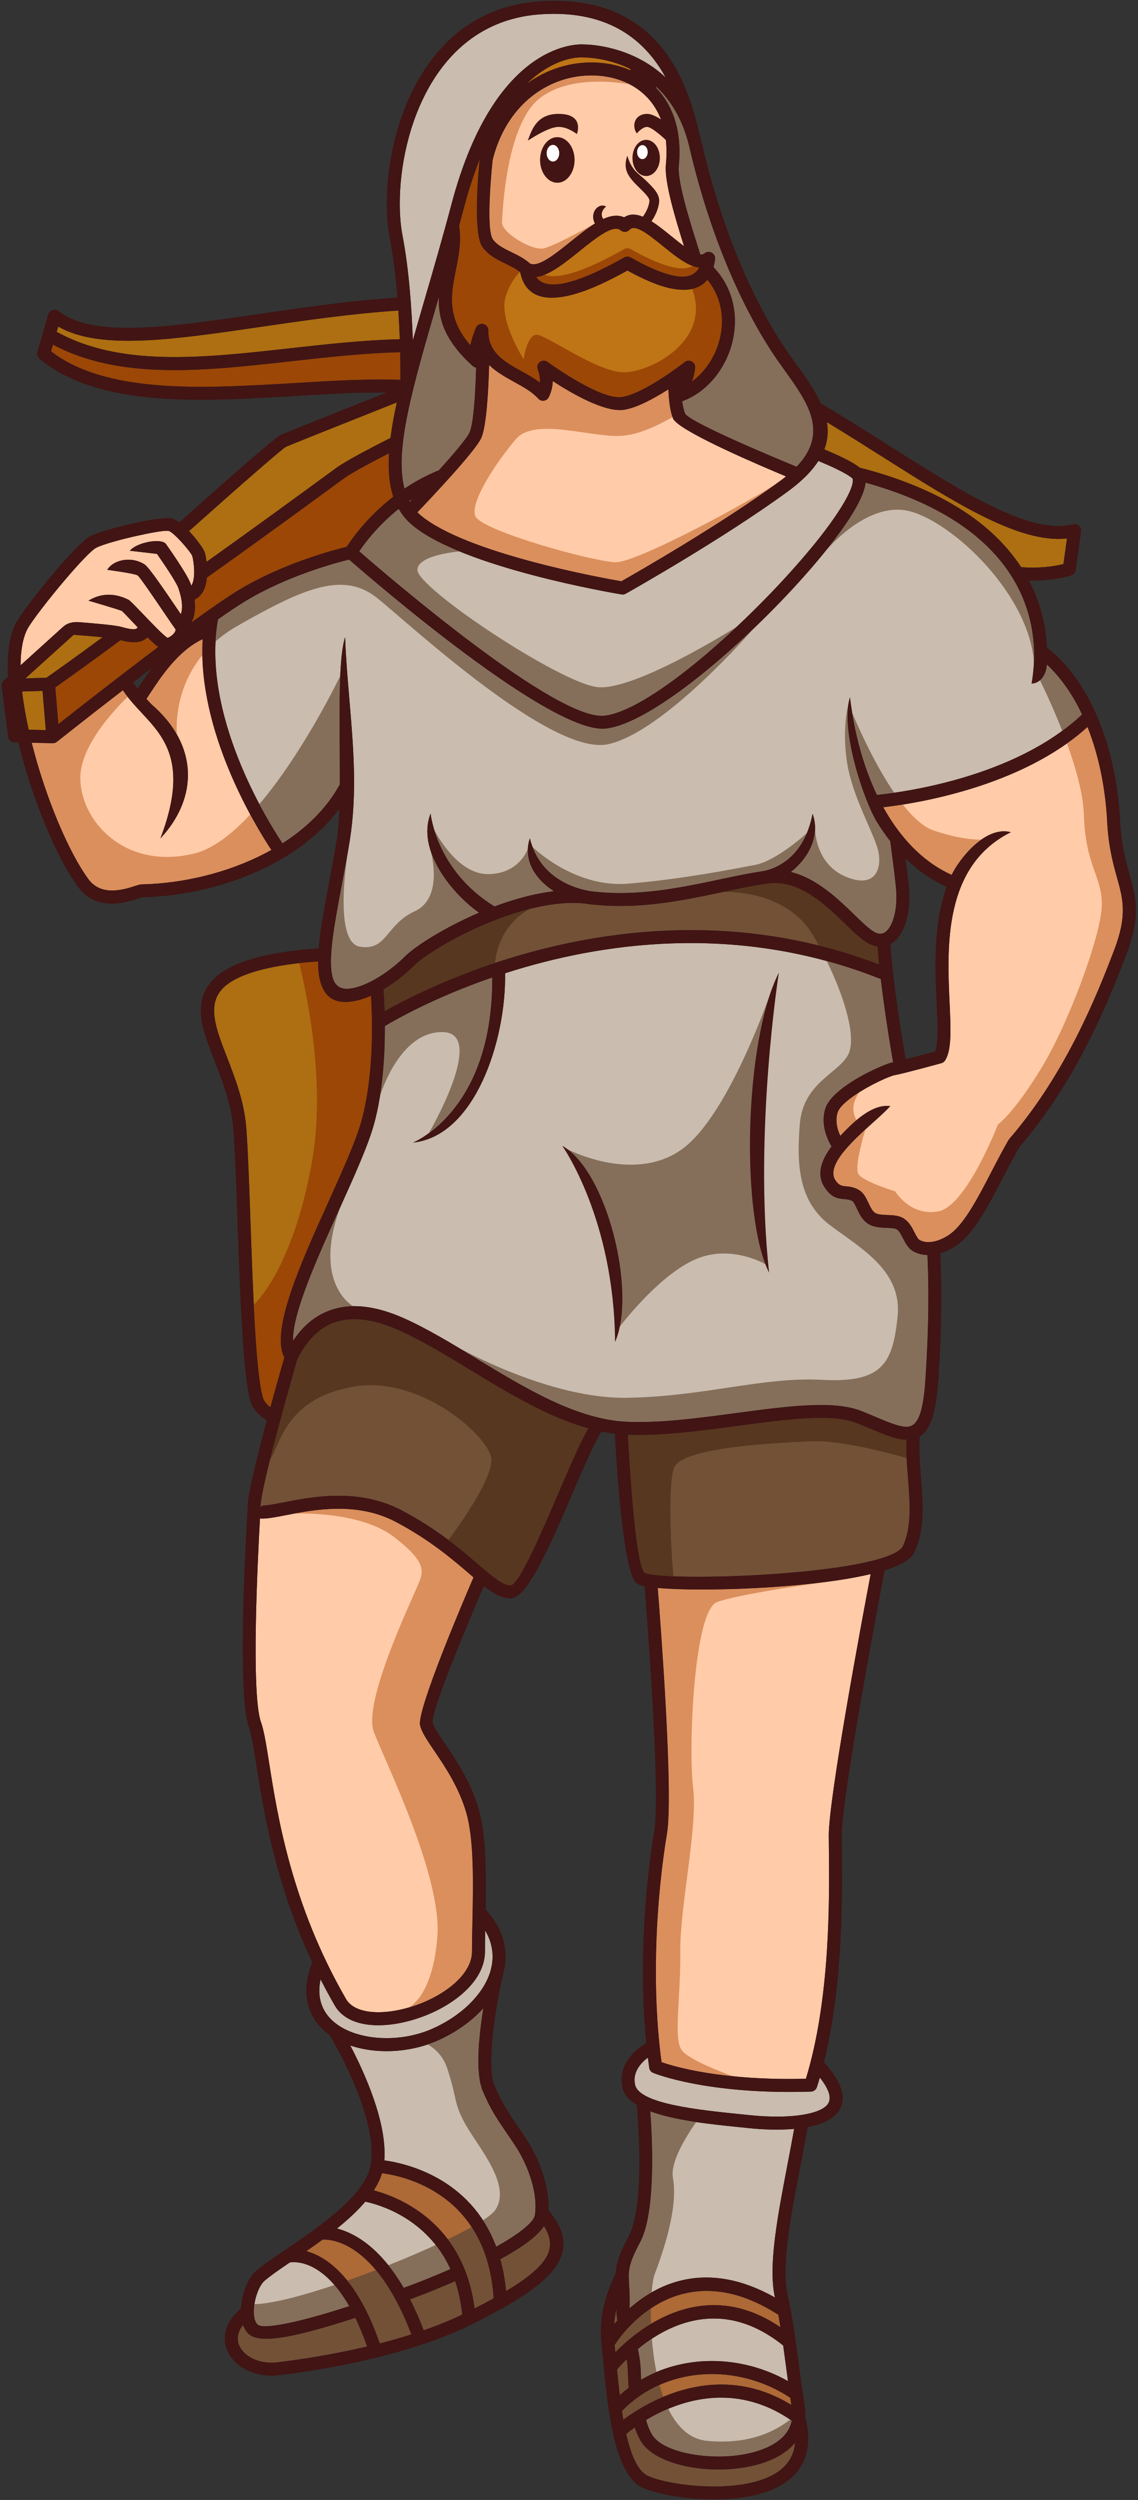 <?xml version="1.0" encoding="UTF-8" standalone="no"?>
<!-- Created with Inkscape (http://www.inkscape.org/) -->

<svg
   version="1.1"
   id="svg2"
   width="722.667"
   height="1586.667"
   viewBox="0 0 722.667 1586.667"
   sodipodi:docname="tellbow.eps"
   xmlns:inkscape="http://www.inkscape.org/namespaces/inkscape"
   xmlns:sodipodi="http://sodipodi.sourceforge.net/DTD/sodipodi-0.dtd"
   xmlns="http://www.w3.org/2000/svg"
   xmlns:svg="http://www.w3.org/2000/svg">
  <rect x="0" y="0" width="722.667" height="1586.667" fill="#333333" stroke="none"/>
  <defs
     id="defs6" />
  <sodipodi:namedview
     id="namedview4"
     pagecolor="#ffffff"
     bordercolor="#000000"
     borderopacity="0.25"
     inkscape:showpageshadow="2"
     inkscape:pageopacity="0.0"
     inkscape:pagecheckerboard="0"
     inkscape:deskcolor="#d1d1d1" />
  <g
     id="g8"
     inkscape:groupmode="layer"
     inkscape:label="ink_ext_XXXXXX"
     transform="matrix(1.333,0,0,-1.333,0,1586.667)">
    <g
       id="g10"
       transform="scale(0.1)">
      <path
         d="m 2930.15,5513.71 c -4.86,587.54 -251.11,933.12 -251.79,934.12 214.55,-120.72 355.61,-699.6 251.79,-934.12"
         style="fill:#b3b3b3;fill-opacity:1;fill-rule:nonzero;stroke:none"
         id="path12" />
      <path
         d="m 136.703,8428.51 81.508,-1.74 -15.566,186.75 -97.27,-2.84 c 6.59,-57.7 17.363,-119.19 31.328,-182.17"
         style="fill:#ad6f11;fill-opacity:1;fill-rule:nonzero;stroke:none"
         id="path14" />
      <path
         d="m 488.531,8868.84 c -50.258,5.12 -111.461,9.75 -137.679,11.67 l -229.786,-207.46 100.032,2.94 c 28.015,19.65 129.578,91.3 267.433,192.85"
         style="fill:#ad6f11;fill-opacity:1;fill-rule:nonzero;stroke:none"
         id="path16" />
      <path
         d="m 702.344,8869.03 c -15.09,-17.38 -38.563,-23.54 -64.215,-23.84 -22.664,-0.28 -45.906,5.03 -64.039,9.86 C 424.945,8744.38 303.91,8658.7 263.48,8630.25 l 14.653,-175.03 c 86.437,68.21 283.609,222.94 475.449,367.01 -14.121,11.14 -32.082,27.89 -51.238,46.8"
         style="fill:#9c4706;fill-opacity:1;fill-rule:nonzero;stroke:none"
         id="path18" />
      <path
         d="m 379.324,8940.5 c 58.567,-4.58 167.93,-13.87 196.504,-21.75 l 3.875,-1.04 c 15.723,-4.35 39.18,-10.86 57.684,-10.65 7.98,0.09 15.109,2.38 18.418,9.26 l -26.289,27.42 -1.481,1.69 c -25.316,26.45 -45.39,47.44 -46.64,48.14 -11.254,6.43 -159.602,49.41 -160.024,49.52 54.832,33.03 118.152,40.19 190.59,4.36 8.559,-4.88 31.73,-29 60.695,-59.29 l 1.762,-1.7 c 45.395,-47.48 106.02,-110.83 122.801,-119.95 l 0.98,-0.44 c 0.321,-0.14 3.578,1.23 8.153,3.43 6.976,3.33 14.16,8.84 20.093,15.43 5.106,5.69 8.875,11.73 10,17.08 0.422,1.99 0.301,3.78 -0.582,5 -8.183,11.16 -27.164,39.12 -49.898,72.6 -50.43,74.27 -120.613,177.61 -130.211,183.72 -14.949,9.51 -144.352,26.52 -144.703,26.55 24.035,43.04 108.605,69.71 177.945,25.6 20.32,-12.94 94.731,-122.48 148.172,-201.18 l 24.352,-35.78 c 4.632,12.99 6.039,27.61 5.566,42.2 -1.023,31.33 -10.742,63.2 -17.695,82.88 -11.164,31.52 -78.164,128.67 -101.563,162.14 l -129.265,15.05 c 33.015,40.18 151.167,61.95 172.121,31.84 0.281,-0.37 100.296,-140.62 117.199,-188.39 l 3.363,-9.86 c 4.629,6.64 7.817,15.41 9.945,25.11 5.516,24.58 4.247,54.37 1.571,77.93 -2.098,18.38 -5.09,32.49 -6.446,37.51 -2.304,8.75 -29.722,44.18 -60.078,76.29 -20.726,21.92 -41.273,40.52 -52.386,43.69 -14.332,4.08 -78.954,-7.05 -149.633,-22.73 -78.301,-17.38 -160.989,-40.47 -192.875,-55.61 l -2.043,-1.13 C 435.953,9283.79 376.488,9220.22 314.141,9147.22 233.266,9052.57 149.855,8944.09 131.227,8908.91 108.672,8866.28 98.492,8806.27 98,8735.28 l 199.184,180.25 c 12.339,11.18 33.312,28.79 82.14,24.97"
         style="fill:#ffcba8;fill-opacity:1;fill-rule:nonzero;stroke:none"
         id="path20" />
      <path
         d="m 965.426,8859.52 c -115.719,-53.23 -199.692,-180.89 -248.961,-255.81 -6.848,-10.42 -13.102,-19.92 -18.735,-28.21 7.625,-8.36 15.372,-16.69 23.172,-25.07 228.782,-196.95 221.071,-449.36 43.493,-639.12 135.441,355.68 19.722,480.12 -88.887,596.89 -32.328,34.76 -64.094,68.91 -90.137,108.23 -173.594,-133.79 -313.312,-244.9 -314.195,-245.59 -5.844,-4.61 -12.852,-6.79 -19.774,-6.65 l -99.996,2.11 c 64.059,-255.55 174.692,-519.87 270.457,-649.72 61.473,-83.36 170.762,-48.1 219.61,-32.35 14.547,4.69 25.179,8.14 34.14,8.32 191.91,3.96 405.637,52.94 588.077,148.06 l 28.82,15.57 c -76.05,114.98 -352.244,565.11 -327.084,1003.34"
         style="fill:#ffcba8;fill-opacity:1;fill-rule:nonzero;stroke:none"
         id="path22" />
      <path
         d="m 607.93,8585.2 c -7.871,10.11 -15.426,20.46 -22.559,31.23 -173.594,-133.79 -313.312,-244.9 -314.195,-245.59 -5.844,-4.61 -12.852,-6.79 -19.774,-6.65 l -99.996,2.11 c 64.059,-255.55 174.692,-519.87 270.457,-649.72 61.473,-83.36 170.762,-48.1 219.61,-32.35 14.547,4.69 25.179,8.14 34.14,8.32 191.91,3.96 405.637,52.94 588.077,148.06 l 28.82,15.57 c -21.37,32.33 -58.6,91.14 -100.49,168.77 -87.1,-93.62 -179.67,-165.59 -269.735,-186.77 -332.121,-78.09 -539.652,159.18 -539.652,361.07 0,143.7 142.91,304.92 225.297,385.95"
         style="fill:#db8f5c;fill-opacity:1;fill-rule:nonzero;stroke:none"
         id="path24" />
      <path
         d="m 965.426,8859.52 c -115.719,-53.23 -199.692,-180.89 -248.961,-255.81 -6.848,-10.42 -13.102,-19.92 -18.735,-28.21 7.625,-8.36 15.372,-16.69 23.172,-25.07 53.176,-45.79 93.551,-94.56 122.024,-144.85 h 0.015 c 0,0 -23.539,201.33 121.094,378.31 -0.457,25.2 -0.051,50.43 1.391,75.63"
         style="fill:#db8f5c;fill-opacity:1;fill-rule:nonzero;stroke:none"
         id="path26" />
      <path
         d="m 3710.42,7272.03 c -0.32,-2.19 -119.76,-762.02 -46.47,-1428.57 -134.47,263.99 -121.25,1095.64 46.47,1428.57"
         style="fill:#b3b3b3;fill-opacity:1;fill-rule:nonzero;stroke:none"
         id="path28" />
      <path
         d="m 1853.24,9744.89 c -35.74,-18.35 -71.81,-37.17 -104.55,-54.83 -46.82,-25.27 -86.11,-47.77 -106.34,-62.23 l -66.58,-48.54 c -113.23,-82.8 -347.09,-253.81 -589.934,-426.16 -0.828,-9.05 -2.133,-18.03 -4.051,-26.72 -7.43,-34.18 -23.773,-63.78 -54.972,-78.22 1.105,-8.33 1.863,-16.89 2.148,-25.53 0.934,-28.54 -3.258,-57.67 -16.941,-83.25 88.94,64.55 168.55,119.75 224.66,153.79 211.41,128.2 456.82,192.29 515.25,206.38 22.17,34.65 95.66,140.71 221.65,238.43 -19.42,58.81 -25.13,127.87 -20.34,206.88"
         style="fill:#9c4706;fill-opacity:1;fill-rule:nonzero;stroke:none"
         id="path30" />
      <path
         d="m 1890.32,9986.86 -358.19,-142.65 c -87.41,-34.93 -154.02,-61.69 -169.29,-68.24 -6.9,-2.96 -55.96,-44.22 -131.21,-109.39 -87.27,-75.57 -204.56,-179.35 -330.985,-292.11 l 0.742,-0.78 c 36.093,-38.19 70.359,-86.4 74.746,-102.49 1.797,-6.16 5.316,-22.58 7.851,-43.37 229.556,163.33 447.156,322.46 555.166,401.42 l 67.28,49.04 c 22.7,16.2 64.16,40.06 112.88,66.35 43.37,23.4 93.33,49.22 140.9,73.34 6.66,52.54 16.93,108.85 30.11,168.88"
         style="fill:#ad6f11;fill-opacity:1;fill-rule:nonzero;stroke:none"
         id="path32" />
      <path
         d="m 3171.06,11533.9 c -92.37,168.7 -262.22,323.8 -596.29,300.9 -28.93,-2 -56.79,-5.6 -83.45,-10.6 l -1.07,-0.3 c -233.17,-44.5 -384.09,-202.9 -474.1,-389.5 -91.33,-189.2 -120.46,-407.1 -109.5,-566.6 2.06,-30.2 5.62,-58.4 10.46,-83.7 31.9,-166.9 44.67,-357.4 49.56,-501.7 17.96,63.5 37.31,129.9 57.49,199.1 40.11,137.6 83.61,286.8 126.68,449.3 210.39,793.7 621.91,761.1 629.48,760.5 24.5,0 229.23,-4.9 390.74,-157.4"
         style="fill:#cabcaf;fill-opacity:1;fill-rule:nonzero;stroke:none"
         id="path34" />
      <path
         d="m 1951.36,9514.24 11.26,11.81 -12.91,-8.76 z"
         style="fill:#b3b3b3;fill-opacity:1;fill-rule:nonzero;stroke:none"
         id="path36" />
      <path
         d="m 1906.37,10226 c -171.76,-4.2 -347.48,-23.9 -520.38,-43.1 -415.033,-46.4 -814.404,-90.9 -1133.588,79.2 l -9.207,-31.9 C 500.027,10030.8 956.992,10055 1295.56,10073 l 7.71,0.4 c 40.59,2.1 83.77,4.7 127.08,7.3 155.3,9.4 311.96,18.9 477.25,13.8 0.17,29.8 0.05,75.5 -1.23,131.5"
         style="fill:#9c4706;fill-opacity:1;fill-rule:nonzero;stroke:none"
         id="path38" />
      <path
         d="m 270.031,10323.1 c 304.25,-168.4 698.848,-124.4 1109.169,-78.6 173.51,19.3 349.85,39.1 525.35,43.4 -1.51,42.2 -3.7,88.3 -6.87,136.5 -225.5,-14.8 -450.07,-47.7 -658.84,-78.2 -412.66,-60.5 -764.871,-112.1 -961.535,2 l -7.274,-25.1"
         style="fill:#ad6f11;fill-opacity:1;fill-rule:nonzero;stroke:none"
         id="path40" />
      <path
         d="m 5180.67,8441.31 c -316.47,-285.72 -818.23,-364.11 -972.42,-382.02 6.62,-11.94 13.4,-23.62 20.32,-35.03 82.79,-136.39 187.5,-234.4 305.02,-286.58 33.91,71.87 159.73,235.82 282.07,202.91 -322.12,-159.63 -304.11,-548.18 -291.82,-813.54 5.75,-123.98 10.32,-223.1 -21.26,-272.93 -4.01,-6.23 -10.22,-11.09 -17.94,-13.22 -0.49,-0.13 -182.14,-50.15 -222.41,-57.03 -22.04,-3.75 -113.64,-43.58 -187.52,-93.8 -42.45,-28.86 -77.5,-59.87 -84.84,-85.89 -11.9,-42.12 0.62,-82.23 13.63,-109.02 72.71,78.69 158.12,152.35 237.62,141.17 -19.88,-21.87 -48.33,-47.53 -79.92,-75.95 -97.65,-87.97 -228.71,-206.04 -180.75,-277.66 16.7,-24.92 31.98,-26.32 48.64,-27.84 18.61,-1.67 38.26,-3.5 62.26,-17.27 23.15,-13.29 34.23,-36.78 46.04,-61.86 8.66,-18.38 18,-38.17 30.73,-47.01 12.29,-8.54 36.4,-9.56 59.25,-10.48 27.72,-1.12 54.25,-2.22 75.91,-15.31 27.63,-16.74 40.81,-42.69 53.55,-67.71 8.33,-16.37 16.39,-32.24 25.31,-36.76 18.88,-9.62 39.61,-10.96 59.45,-7.89 l 0.9,0.16 c 31.22,5.07 60.48,20.62 79.23,33.47 70.91,48.63 134.46,171.04 200.39,298.1 26.71,51.49 53.84,103.79 82.23,152.68 0.96,1.66 2.09,3.24 3.39,4.74 134.26,155.42 238.5,326.08 319.43,484.73 81.16,159.11 138.93,306.29 180.16,414.25 63.57,166.43 42.6,241.95 13.97,345.05 -18.9,68 -40.9,147.16 -47.05,267.36 -7.71,150.35 -37.13,308.63 -93.57,450.18"
         style="fill:#ffcba8;fill-opacity:1;fill-rule:nonzero;stroke:none"
         id="path42" />
      <path
         d="m 5180.67,8441.31 c -30.96,-27.94 -63.67,-53.86 -97.67,-77.99 41.8,-115.13 77.42,-240.45 80.5,-339.23 7.77,-248.47 89.31,-295.04 85.42,-434.82 -3.89,-139.77 -155.29,-553.26 -287.29,-770.66 -132.01,-217.41 -207.73,-269.83 -207.73,-269.83 0,0 -149.44,-388.21 -283.38,-413.46 -133.95,-25.24 -205.77,95.13 -205.77,95.13 0,0 -151.41,46.59 -174.7,81.52 -23.3,34.93 32.77,213.6 32.77,213.6 -89.68,-82.4 -184.24,-180.34 -142.37,-242.85 16.7,-24.92 31.98,-26.32 48.64,-27.84 18.61,-1.67 38.26,-3.5 62.26,-17.27 23.15,-13.29 34.23,-36.78 46.04,-61.86 8.66,-18.38 18,-38.17 30.73,-47.01 12.29,-8.54 36.4,-9.56 59.25,-10.48 27.72,-1.12 54.25,-2.22 75.91,-15.31 27.63,-16.74 40.81,-42.69 53.55,-67.71 8.33,-16.37 16.39,-32.24 25.31,-36.76 18.88,-9.62 39.61,-10.96 59.45,-7.89 l 0.9,0.16 c 31.22,5.07 60.48,20.62 79.23,33.47 70.91,48.63 134.46,171.04 200.39,298.1 26.71,51.49 53.84,103.79 82.23,152.68 0.96,1.66 2.09,3.24 3.39,4.74 134.26,155.42 238.5,326.08 319.43,484.73 81.16,159.11 138.93,306.29 180.16,414.25 63.57,166.43 42.6,241.95 13.97,345.05 -18.9,68 -40.9,147.16 -47.05,267.36 -7.71,150.35 -37.13,308.63 -93.57,450.18 z M 4093.16,6702.18 c -6.23,-3.96 -12.39,-7.99 -18.45,-12.11 -42.45,-28.86 -77.5,-59.87 -84.84,-85.89 -11.9,-42.12 0.62,-82.23 13.63,-109.02 24.44,26.45 50.31,52.33 76.91,74.61 -17.92,30.23 -26.71,75.18 12.75,132.41"
         style="fill:#db8f5c;fill-opacity:1;fill-rule:nonzero;stroke:none"
         id="path44" />
      <path
         d="m 4300.9,8072.19 c -37.66,-6.04 -69.2,-10.17 -92.65,-12.9 6.62,-11.94 13.4,-23.62 20.32,-35.03 82.79,-136.39 187.5,-234.4 305.02,-286.58 20.53,43.49 74.7,120.7 141.39,167.59 -41.07,-0.95 -112.97,5.88 -225.29,42.77 -49.95,16.41 -100.77,63.32 -148.79,124.15"
         style="fill:#db8f5c;fill-opacity:1;fill-rule:nonzero;stroke:none"
         id="path46" />
      <path
         d="m 4240.96,7897.45 c -22.98,29.39 -44.77,61 -65.29,94.77 -57.26,94.32 -175.41,432.61 -126.56,590.57 22.06,-178.39 66.78,-334.67 128.75,-464.43 111.93,11.13 656.11,79.73 976.68,383.1 -42.88,90.74 -98.13,172.37 -167.29,237.36 -1.64,-45.75 -29.78,-89.58 -72.72,-90.3 30.72,173.67 9.42,400.83 -161.72,599.98 -121.86,141.8 -319.83,269.98 -628.96,356.05 -4.82,-43.56 -33.51,-103.92 -79.64,-174.28 -51.59,-78.68 -125.97,-172.61 -213.16,-270.76 -289.69,-326.05 -724.96,-701.13 -944.94,-725.61 -259.65,-28.9 -1112.33,707.77 -1223.13,804.56 -60.53,-14.81 -293.85,-76.61 -494.25,-198.16 -35.06,-21.27 -79.64,-51.08 -130.07,-86.4 -79.82,-450.64 231.24,-952.09 307.06,-1065.92 114.1,72.86 210.42,166.2 272.87,280.3 1.43,255.76 -11.95,582.95 25.48,701.15 3.42,-97.42 12,-197.98 20.52,-298.38 18.98,-223.13 37.91,-445.73 1.6,-670.64 -11.99,-74.22 -25.34,-145.14 -38.08,-212.97 -34.31,-182.37 -64.43,-342.58 -45.03,-431.1 10.49,-47.63 40.04,-70.64 100.88,-57.31 39.49,8.69 80.61,27.85 118.87,51.15 49.9,30.37 94.99,67.83 126.12,98.96 48.25,48.24 186.72,137.27 352.76,208.41 -120.75,83.77 -300.07,293.63 -230.31,471.84 0.07,-0.76 25.58,-270.6 304.45,-442.07 8.76,3.29 17.55,6.5 26.39,9.63 83.57,29.62 171.06,52.72 255.9,63 -90.44,58.41 -147.87,150.04 -113.87,251.45 46.71,-189.64 212.81,-238.47 286.02,-250.86 217.42,-29.27 431.7,16.05 619.63,55.83 l 1.18,0.23 c 67.61,14.29 131.92,27.87 192.88,37.22 v 0.02 l 0.17,0.02 h 0.04 l 13.66,2.04 c 45.73,8.82 191.26,53.81 233.17,272.34 38.38,-105.15 -20.46,-212.54 -103.04,-276.95 123.06,-29.96 223.46,-127.12 302.52,-203.67 40.23,-38.96 74.45,-72.09 98.92,-83.84 10.36,-4.96 19.69,-6.92 27.89,-6.27 8.6,0.67 16.71,4.56 24.09,10.99 9.23,8.03 17.4,19.63 24.21,33.82 19.53,40.7 28.19,100.44 23.18,164.06 -3.33,42.25 -11.06,101.44 -19.81,168.97 l -8.02,62.1"
         style="fill:#cabcaf;fill-opacity:1;fill-rule:nonzero;stroke:none"
         id="path48" />
      <path
         d="m 5060.41,8423.23 c 32.93,24.17 64.5,50.18 94.13,78.23 -42.88,90.74 -98.13,172.37 -167.29,237.36 -1.06,-29.32 -12.98,-57.84 -32.72,-74.75 20.62,-42.14 63.95,-133.59 105.88,-240.84"
         style="fill:#856f5a;fill-opacity:1;fill-rule:nonzero;stroke:none"
         id="path50" />
      <path
         d="m 4240.96,7897.45 c -22.98,29.39 -44.77,61 -65.29,94.77 -53.79,88.6 -161.3,392.48 -133.66,559.93 l 0.02,0.09 0.02,-0.01 -0.04,-0.08 c -0.97,-3.52 -31.66,-117.49 -6.8,-278.96 25.25,-164.04 126.09,-331.98 147.45,-417.39 21.36,-85.39 -9.7,-188.29 -155.3,-126.17 -143.33,61.15 -144.37,221.95 -144.37,226.95 -1.63,-80.17 -51.25,-155.55 -115.01,-205.29 123.06,-29.96 223.46,-127.12 302.52,-203.67 40.23,-38.96 74.45,-72.09 98.92,-83.84 10.36,-4.96 19.69,-6.92 27.89,-6.27 8.6,0.67 16.71,4.56 24.09,10.99 9.23,8.03 17.4,19.63 24.21,33.82 19.53,40.7 28.19,100.44 23.18,164.06 -3.33,42.25 -11.06,101.44 -19.81,168.97 z m -181.29,611.83 c 24.33,-148.05 64.89,-279.3 118.19,-390.92 17.52,1.74 45.66,4.89 81.86,10.14 -91.04,133.49 -167.05,302.76 -200.05,380.78 z M 1656.98,7845.3 c -9.38,-54.45 -19.31,-107.03 -28.87,-157.86 -34.31,-182.37 -64.43,-342.58 -45.03,-431.1 10.49,-47.63 40.04,-70.64 100.88,-57.31 39.49,8.69 80.61,27.85 118.87,51.15 49.9,30.37 94.99,67.83 126.12,98.96 48.25,48.24 186.72,137.27 352.76,208.41 -81.36,56.45 -189.3,170.13 -229.73,292.78 1.91,-6.74 61.98,-222.76 -75.6,-285.81 -139.78,-64.06 -132,-190.24 -262.05,-168.88 -123.97,20.36 -63.3,412.92 -57.35,449.66 z m 411.54,106.91 c 28.3,-92.92 101.63,-250.7 287.33,-364.89 8.76,3.29 17.55,6.5 26.39,9.63 83.57,29.62 171.06,52.72 255.9,63 -75.49,48.76 -127.98,120.67 -123.49,202.09 l -0.01,-0.02 c 0,0 -39.38,-120.86 -190.79,-120.86 -150.49,0 -254.1,208.53 -255.33,211.05 z m 468.43,-81.77 c 58.82,-155.92 205.71,-198.46 273.34,-209.9 217.42,-29.27 431.7,16.05 619.63,55.83 l 1.18,0.23 c 67.61,14.29 131.92,27.87 192.88,37.22 v 0.02 l 0.17,0.02 h 0.04 l 13.66,2.04 c 38.41,7.41 147.22,40.34 205.91,180.22 -1.37,-1.25 -144.03,-131.85 -246.4,-151.17 -102.87,-19.4 -346.5,-67.98 -604.66,-89.34 -258.18,-21.36 -455.75,174.83 -455.75,174.83 z m 1346.04,86.26 h -0.01 l 0.01,-0.12 z"
         style="fill:#856f5a;fill-opacity:1;fill-rule:nonzero;stroke:none"
         id="path52" />
      <path
         d="m 1235.69,8074.13 c 46.29,-87.49 88.04,-153.14 110.03,-186.15 114.1,72.86 210.42,166.2 272.87,280.3 0.94,167.79 -4.5,366.34 2.23,516.43 -0.18,-0.35 -171.05,-358.54 -385.13,-610.58"
         style="fill:#856f5a;fill-opacity:1;fill-rule:nonzero;stroke:none"
         id="path54" />
      <path
         d="m 4925.65,8751.11 c 6.36,155.1 -33.73,335.5 -172.84,497.39 -121.86,141.8 -319.83,269.98 -628.96,356.05 -4.82,-43.56 -33.51,-103.92 -79.64,-174.28 -31.09,-47.42 -70.48,-100.42 -115.98,-156.54 10.61,13 183.39,220.58 372.22,201.26 194.9,-19.95 598.1,-378.33 625.2,-723.88"
         style="fill:#856f5a;fill-opacity:1;fill-rule:nonzero;stroke:none"
         id="path56" />
      <path
         d="m 3587.41,8907.52 c -253.75,-242.32 -537.33,-455.38 -701.3,-473.62 -259.65,-28.9 -1112.33,707.77 -1223.13,804.56 -60.53,-14.81 -293.85,-76.61 -494.25,-198.16 -35.06,-21.27 -79.64,-51.08 -130.07,-86.4 -6.15,-34.74 -9.97,-69.78 -11.77,-104.93 29.6,26.08 63.84,50.89 103.49,73.55 326.12,186.37 508.59,260.12 667.76,132.01 159.18,-128.12 830.82,-753.17 1098.72,-694.94 267.88,58.23 690.55,547.93 690.55,547.93"
         style="fill:#856f5a;fill-opacity:1;fill-rule:nonzero;stroke:none"
         id="path58" />
      <path
         d="m 4096,9676.29 c 347.74,-89.45 568.77,-230.26 703.89,-387.5 24.4,-28.37 45.98,-57.27 65,-86.48 v 0.13 c 38.36,-2.68 76.33,-2.63 113.5,0.61 29.93,2.59 59.25,7.29 87.77,14.32 l 16.82,121.7 c -225.87,-24.26 -526.75,166.03 -879.21,388.97 -84.83,53.67 -172.8,109.31 -264.34,164.83 7.14,-42.32 4.48,-85.33 -12.31,-129.53 29.9,-12.48 59.18,-25.37 85.29,-38.03 34.43,-16.68 64.02,-33.42 83.59,-49.02"
         style="fill:#ad6f11;fill-opacity:1;fill-rule:nonzero;stroke:none"
         id="path60" />
      <path
         d="m 1515.06,7325.16 c -88.09,-5.87 -192.74,-18.12 -283.31,-43.02 -70.1,-19.28 -131.41,-46.01 -168.36,-82.95 -79.21,-79.23 -35.31,-192.35 18.13,-330.03 38.79,-99.98 82.19,-211.83 91.8,-336.76 7.82,-101.79 13.6,-265.1 19.83,-442.36 11.99,-340.4 25.87,-733.27 60.2,-843.48 3.4,-10.92 10.39,-21.27 20.27,-30.95 4.28,-4.2 9.12,-8.28 14.44,-12.24 29.88,109.54 56.73,203.26 66.31,236.49 -67.02,127.29 77.16,446.54 207.72,735.63 69.29,153.44 134.67,298.12 160.84,394.95 59.9,221.65 50.87,487.16 44.21,591.19 -23.16,-10.11 -46.64,-18.15 -69.84,-23.26 -104.75,-23 -156.02,18.84 -174.88,104.63 -5.24,23.87 -7.48,51.45 -7.36,82.16"
         style="fill:#ad6f11;fill-opacity:1;fill-rule:nonzero;stroke:none"
         id="path62" />
      <path
         d="m 1515.06,7325.16 c -28.45,-1.91 -58.65,-4.46 -89.52,-7.89 41.59,-169.34 122.96,-570.95 63.59,-927.17 -54.27,-325.61 -163.55,-581.02 -280.09,-700.01 9.92,-202.53 23.29,-376.04 44.31,-443.53 3.4,-10.92 10.39,-21.27 20.27,-30.95 4.28,-4.2 9.12,-8.28 14.44,-12.24 29.88,109.54 56.73,203.26 66.31,236.49 -67.02,127.29 77.16,446.54 207.72,735.63 69.29,153.44 134.67,298.12 160.84,394.95 59.9,221.65 50.87,487.16 44.21,591.19 -23.16,-10.11 -46.64,-18.15 -69.84,-23.26 -104.75,-23 -156.02,18.84 -174.88,104.63 -5.24,23.87 -7.48,51.45 -7.36,82.16"
         style="fill:#9c4706;fill-opacity:1;fill-rule:nonzero;stroke:none"
         id="path64" />
      <path
         d="m 4195.61,7241.39 c -686.23,272.82 -1341.35,171.95 -1789.28,27.68 4.72,-323.53 -145.34,-775.83 -438.95,-806.29 1.09,0.46 381.03,150.92 377.32,785.78 -273.74,-94.38 -459.43,-200.17 -510.91,-231.04 0.52,-130.88 -8.81,-307.22 -50.93,-463.11 -27.5,-101.79 -93.87,-248.66 -164.21,-404.42 -108.26,-239.68 -226.4,-501.26 -222.14,-629.82 32.31,48.18 76.45,96.58 138.5,128.33 88.99,45.55 212.51,55.76 385.69,-20.52 110.94,-48.86 228.06,-119.92 348.95,-193.28 232.59,-141.13 479.75,-291.13 719.05,-301.1 157.76,-6.56 342.83,18.23 519.08,41.86 239.01,32.02 462.41,61.94 593.57,10.44 22.58,-8.86 47.6,-19.41 71.12,-29.32 57.59,-24.24 105.33,-44.33 140.51,-46.62 53.27,-3.47 83.8,47.08 95.56,227.58 8.21,125.91 12.53,237.83 13.64,338.34 1.01,91.56 -0.61,174.76 -4.34,251.33 -21.31,0.6 -42.96,5.31 -63.83,15.94 -26.94,13.7 -39.51,38.39 -52.51,63.95 -8.87,17.47 -18.1,35.57 -30.27,42.95 -7.87,4.75 -26.67,5.55 -46.29,6.34 -31.83,1.29 -65.34,2.69 -92.25,21.39 -26.27,18.24 -39.25,45.83 -51.36,71.52 -7.57,16.1 -14.7,31.17 -20.79,34.68 -12.21,7 -24.95,8.18 -37.02,9.28 -32.02,2.9 -61.4,5.58 -94.52,55.02 -41.52,62 -17.13,130.37 32.09,196.35 -20.38,34.02 -51.75,102.51 -30.91,176.27 11.9,42.15 56.7,84.24 109.84,120.37 80.8,54.92 185.41,99.24 211.79,103.73 l 2.59,0.48 c -13.81,78.69 -32.68,195.38 -48.42,313.57 -3.66,27.53 -7.15,55.1 -10.37,82.34"
         style="fill:#cabcaf;fill-opacity:1;fill-rule:nonzero;stroke:none"
         id="path66" />
      <path
         d="m 2704.8,6430.4 c 0,0 313.13,-163.56 542.19,-0.51 229.06,163.05 431.19,767.18 431.19,767.18 0,0 -46.84,-396.43 -66.25,-575.01 -19.4,-178.58 -3.87,-477.52 -3.87,-477.52 l 38.24,-261.1 c 0,0 -170.25,101.9 -344.95,18.44 -174.71,-83.46 -348.64,-315.43 -348.64,-315.43 0,0 3.09,476.56 -247.91,843.95 z m 1490.81,810.99 c -86.25,34.29 -172,62.67 -256.92,85.81 93.25,-191.19 142.2,-374.81 100.35,-448.87 -50.47,-89.29 -213.54,-131.99 -229.07,-329.99 -15.53,-198 -3.87,-368.84 147.54,-481.42 151.41,-112.59 341.65,-217.39 318.35,-434.81 -23.29,-217.43 -69.79,-314.47 -357.11,-298.94 -287.3,15.53 -557.46,-79.18 -931.76,-85.4 -368.45,-6.11 -795.97,234.86 -809.25,242.39 30.36,-18.11 61.01,-36.71 91.91,-55.46 232.59,-141.13 479.75,-291.13 719.05,-301.1 157.76,-6.56 342.83,18.23 519.08,41.86 239.01,32.02 462.41,61.94 593.57,10.44 22.58,-8.86 47.6,-19.41 71.12,-29.32 57.59,-24.24 105.33,-44.33 140.51,-46.62 53.27,-3.47 83.8,47.08 95.56,227.58 8.21,125.91 12.53,237.83 13.64,338.34 1.01,91.56 -0.61,174.76 -4.34,251.33 -21.31,0.6 -42.96,5.31 -63.83,15.94 -26.94,13.7 -39.51,38.39 -52.51,63.95 -8.87,17.47 -18.1,35.57 -30.27,42.95 -7.87,4.75 -26.67,5.55 -46.29,6.34 -31.83,1.29 -65.34,2.69 -92.25,21.39 -26.27,18.24 -39.25,45.83 -51.36,71.52 -7.57,16.1 -14.7,31.17 -20.79,34.68 -12.21,7 -24.95,8.18 -37.02,9.28 -32.02,2.9 -61.4,5.58 -94.52,55.02 -41.52,62 -17.13,130.37 32.09,196.35 -20.38,34.02 -51.75,102.51 -30.91,176.27 11.9,42.15 56.7,84.24 109.84,120.37 80.8,54.92 185.41,99.24 211.79,103.73 l 2.59,0.48 c -13.81,78.69 -32.68,195.38 -48.42,313.57 -3.66,27.53 -7.15,55.1 -10.37,82.34 z M 2042.62,6507.21 c 110.82,80.68 304.74,286.9 302.08,741.35 -273.74,-94.38 -459.43,-200.17 -510.91,-231.04 0.38,-95.2 -4.46,-214.47 -23.34,-332.4 0,0 91.8,310.64 300.98,303.74 209.18,-6.9 -68.83,-481.65 -68.83,-481.65 z m -423.97,-357.22 c -108.26,-239.68 -226.4,-501.26 -222.14,-629.82 32.31,48.18 76.45,96.58 138.5,128.33 41.17,21.07 89.73,34.58 147.17,35.46 0,0 -193.29,104.61 -63.53,466.03"
         style="fill:#856f5a;fill-opacity:1;fill-rule:nonzero;stroke:none"
         id="path68" />
      <path
         d="m 1832.54,7088.41 c 225.76,128.19 1247.44,646.22 2355.37,222.59 -3.03,29.65 -5.6,58.28 -7.55,85.29 -12.15,1.66 -24.73,5.48 -37.63,11.67 -33.88,16.26 -71.37,52.56 -115.44,95.25 -93.55,90.58 -219.93,212.9 -368.04,193.16 l -5.07,-0.69 c -8.46,-1.8 -16.84,-3.06 -25.09,-3.72 v 0.02 c -57.37,-9 -119.69,-22.17 -185.14,-36.01 l -1.18,-0.28 c -181.56,-38.42 -387.04,-81.86 -601.01,-61.12 -18.16,0.82 -36.45,2.98 -54.6,6.39 -118.07,12.53 -255.53,-16.85 -384.28,-62.5 -199.91,-70.87 -376.48,-179.71 -430.01,-233.24 -33.79,-33.79 -82.99,-74.59 -137.78,-107.93 l -8.07,-4.83 c 1.64,-20.97 4.05,-57.33 5.52,-104.05"
         style="fill:#735137;fill-opacity:1;fill-rule:nonzero;stroke:none"
         id="path70" />
      <path
         d="m 1832.54,7088.41 c 81.87,46.49 268.46,144.22 525.81,229.73 4.8,52.02 30.49,182.79 166.41,257.45 -40.9,-10.28 -81.82,-22.92 -121.88,-37.13 -199.91,-70.87 -376.48,-179.71 -430.01,-233.24 -33.79,-33.79 -82.99,-74.59 -137.78,-107.93 l -8.07,-4.83 c 1.64,-20.97 4.05,-57.33 5.52,-104.05"
         style="fill:#57371f;fill-opacity:1;fill-rule:nonzero;stroke:none"
         id="path72" />
      <path
         d="m 3900.65,7401.04 c 94.8,-23.5 190.68,-53.12 287.26,-90.04 -3.03,29.65 -5.6,58.28 -7.55,85.29 -12.15,1.66 -24.73,5.48 -37.63,11.67 -33.88,16.26 -71.37,52.56 -115.44,95.25 -93.55,90.58 -219.93,212.9 -368.04,193.16 l -5.07,-0.69 c -8.46,-1.8 -16.84,-3.06 -25.09,-3.72 v 0.02 c -57.37,-9 -119.69,-22.17 -185.14,-36.01 0,0 300.04,18.26 432.03,-210.8 8.44,-14.63 16.66,-29.37 24.67,-44.13"
         style="fill:#57371f;fill-opacity:1;fill-rule:nonzero;stroke:none"
         id="path74" />
      <path
         d="m 2268.13,10152.5 c -5.66,0.9 -11.13,3.4 -15.71,7.5 -135.83,121.8 -165.68,227.7 -161.73,328.5 l -7.08,-24.2 c -117.22,-402.2 -205.36,-704.71 -156.71,-887.78 48.38,32.49 103.06,62.72 164.05,87.41 65.62,72.43 129.21,146.55 145,178.16 21.05,41.94 29.09,197.51 32.18,310.41"
         style="fill:#856f5a;fill-opacity:1;fill-rule:nonzero;stroke:none"
         id="path76" />
      <path
         d="m 3186.43,10008.9 c -0.35,1.9 -0.5,3.9 -0.49,5.9 -0.93,11.9 -1.56,23.4 -1.99,34.1 -66.19,-42.3 -148.12,-87.11 -210.66,-97.12 -91.16,-14.58 -252,79.12 -339.73,136.32 -0.67,-25 -6.53,-50 -18.17,-74.7 -1.76,-4.2 -4.46,-8 -8.09,-11.2 -12.85,-11.24 -32.43,-9.94 -43.68,2.9 -26.96,30.9 -69.11,54.3 -111.73,77.8 -43.34,24 -87.19,48.3 -121.51,81.6 -3.27,-119 -12.57,-297.15 -38.96,-350.04 -32.86,-65.98 -237.43,-282.47 -302.63,-350.65 4.72,-4.77 9.68,-9.35 14.89,-13.75 215.4,-181.63 865.56,-298.77 956.49,-314.45 66.38,37.6 471.46,269.02 756.48,477.46 9.88,7.22 19.15,14.41 27.98,21.56 -126.71,52.7 -472.07,200.13 -530.78,265.05 -3.03,2.84 -5.55,6.34 -7.29,10.39 -11.11,25.86 -17.03,63.32 -20.13,98.83"
         style="fill:#ffcba8;fill-opacity:1;fill-rule:nonzero;stroke:none"
         id="path78" />
      <path
         d="m 3186.43,10008.9 c -0.35,1.9 -0.5,3.9 -0.49,5.9 -0.93,11.9 -1.56,23.4 -1.99,34.1 -66.19,-42.3 -148.12,-87.11 -210.66,-97.12 -91.16,-14.58 -252,79.12 -339.73,136.32 -0.67,-25 -6.53,-50 -18.17,-74.7 -1.76,-4.2 -4.46,-8 -8.09,-11.2 -12.85,-11.24 -32.43,-9.94 -43.68,2.9 -26.96,30.9 -69.11,54.3 -111.73,77.8 -43.34,24 -87.19,48.3 -121.51,81.6 -3.27,-119 -12.57,-297.15 -38.96,-350.04 -32.86,-65.98 -237.43,-282.47 -302.63,-350.65 4.72,-4.77 9.68,-9.35 14.89,-13.75 215.4,-181.63 865.56,-298.77 956.49,-314.45 65.68,37.21 462.97,264.18 747.45,470.9 -131.13,-89.01 -675.69,-384.24 -776.34,-380.65 -108.7,3.87 -644.48,151.41 -667.77,221.29 -23.3,69.89 104.82,260.13 194.11,364.95 89.29,104.82 353.29,7.76 500.83,15.53 81.01,4.26 176.08,49.51 245.33,89.43 -9.33,25.37 -14.51,59.41 -17.35,91.84 z m 545.91,-384.01 1.76,1.36 c -0.62,-0.41 -1.18,-0.9 -1.76,-1.36"
         style="fill:#db8f5c;fill-opacity:1;fill-rule:nonzero;stroke:none"
         id="path80" />
      <path
         d="m 2701.95,10557.4 c 95.22,23.1 204.8,82.4 271.96,119.9 9.05,5 20.39,5.4 30.07,0 57.51,-32 144.21,-77.6 217.62,-89.2 46.45,-7.4 87.74,0.7 109.47,41 -53.48,5.5 -113.19,53.7 -172.65,101.8 -66.66,53.9 -133.03,107.6 -158.74,78.4 -11.2,-12.5 -30.46,-13.9 -43.31,-3 -35.01,29.8 -115.74,-35 -196.96,-100.2 -71.14,-57.1 -142.61,-114.5 -205.65,-122.1 28.14,-40.3 84.89,-42 148.19,-26.6"
         style="fill:#9c4706;fill-opacity:1;fill-rule:nonzero;stroke:none"
         id="path82" />
      <path
         d="m 3299.8,10636.6 c -45.01,16.4 -93.27,55.4 -141.38,94.3 -66.66,53.9 -133.03,107.6 -158.74,78.4 -11.2,-12.5 -30.46,-13.9 -43.31,-3 -35.01,29.8 -115.74,-35 -196.96,-100.2 -56.58,-45.4 -113.33,-91 -165.93,-111.6 29.46,-10.1 67.6,-7.3 108.47,2.7 95.22,23.1 204.8,82.4 271.96,119.9 9.05,5 20.39,5.4 30.07,0 57.51,-32 144.21,-77.6 217.62,-89.3 29.33,-4.6 56.61,-3.1 78.2,8.8"
         style="fill:#bf7515;fill-opacity:1;fill-rule:nonzero;stroke:none"
         id="path84" />
      <path
         d="m 3128.15,11481.7 v 0 l 2.59,-2.7 0.21,-0.2 4.44,-4.9 0.47,-0.5 0.82,-0.9 1.7,-2 1.11,-1.3 1.38,-1.6 2.46,-2.9 1.71,-2 0.74,-0.9 1.99,-2.4 0.42,-0.6 2.26,-2.8 0.14,-0.2 2.36,-3 0.15,-0.2 2.19,-2.9 0.44,-0.6 1.86,-2.5 0.73,-1 1.55,-2.1 0.98,-1.4 1.27,-1.8 1.25,-1.7 0.97,-1.5 1.51,-2.2 0.69,-1 1.76,-2.6 0.4,-0.6 2.01,-3.1 0.14,-0.2 2.11,-3.4 0.13,-0.1 1.95,-3.2 0.37,-0.6 1.7,-2.8 0.61,-1 1.41,-2.4 0.84,-1.5 1.15,-1.9 1.07,-1.9 0.88,-1.6 1.31,-2.4 0.63,-1.1 1.51,-2.9 0.39,-0.7 1.72,-3.3 0.15,-0.3 1.85,-3.6 0.07,-0.1 1.72,-3.5 0.3,-0.6 1.48,-3.1 0.51,-1 1.23,-2.7 0.72,-1.5 0.99,-2.2 0.92,-2 0.77,-1.8 1.09,-2.5 0.55,-1.3 1.27,-3 0.35,-0.8 1.43,-3.5 0.15,-0.4 1.53,-3.9 0.06,-0.1 1.46,-3.8 0.25,-0.7 1.23,-3.3 0.41,-1.1 1.03,-2.9 0.58,-1.6 0.83,-2.4 0.74,-2.2 0.65,-1.9 0.87,-2.7 0.47,-1.4 1,-3.2 0.3,-0.9 1.13,-3.8 0.14,-0.4 1.23,-4.2 0.02,-0.1 1.18,-4.1 0.16,-0.6 1,-3.7 0.3,-1.1 0.83,-3.2 0.42,-1.7 0.66,-2.6 0.54,-2.2 0.51,-2.1 0.65,-2.9 0.37,-1.5 0.74,-3.4 0.23,-1.1 0.83,-3.9 0.1,-0.5 0.9,-4.5 0.02,-0.1 0.85,-4.5 0.1,-0.6 0.72,-3.9 0.2,-1.2 0.58,-3.4 0.3,-1.8 0.45,-2.8 0.36,-2.4 0.35,-2.3 0.42,-2.9 0.23,-1.8 0.48,-3.5 0.16,-1.2 0.5,-4.2 0.07,-0.6 0.55,-4.8 c 4.26,-39.1 4.45,-81.7 -0.03,-127.8 -7.27,-74.8 53,-265.4 90.12,-382.8 l 12.22,-39.3 c 7.86,-0.6 14.61,1 19.98,5.5 13.14,10.9 32.64,9.1 43.56,-4 5.73,-6.9 7.96,-15.6 6.89,-23.8 -1.78,-13.6 -4.28,-26.1 -7.43,-37.6 44.95,-47.5 73.81,-101.6 88.97,-157.8 19.15,-71 16.43,-145.3 -3.19,-214.1 -19.53,-68.5 -56.03,-131.9 -104.48,-181.4 -37.1,-37.8 -81.32,-67.6 -130.43,-85.42 2.78,-21.98 7.05,-42.79 13.53,-57.9 l 0.19,-0.46 c 19.51,-41.34 435.69,-214.2 531.27,-253.45 155.41,162.81 52.53,306.33 -54.44,455.43 l -35.76,50.3 c -77.61,111.5 -163.71,265.1 -243.38,457.6 -65.98,159.3 -127.72,345.6 -176.77,556.7 -1.46,6.3 -3.01,12.5 -4.6,18.6 l -0.05,0.3 -0.12,0.5 -0.25,0.8 c -1.5,5.8 -3.03,11.4 -4.65,17 l -0.28,1 -0.13,0.4 c -1.74,6 -3.52,11.9 -5.38,17.7 l -0.09,0.2 c -1.69,5.3 -3.42,10.5 -5.21,15.6 l -0.64,1.9 -0.35,0.9 c -1.65,4.7 -3.34,9.4 -5.07,13.9 l -0.84,2.3 -0.35,0.9 c -1.89,4.9 -3.83,9.7 -5.8,14.5 l -0.83,2 c -1.99,4.7 -4.01,9.4 -6.09,14 l -0.79,1.8 c -2.04,4.5 -4.12,8.9 -6.24,13.3 l -1.26,2.6 c -2.01,4.2 -4.07,8.2 -6.15,12.2 l -1.41,2.7 c -2.11,4 -4.27,8 -6.46,11.9 l -0.67,1.2 -0.47,0.9 c -2.19,3.8 -4.42,7.7 -6.68,11.4 l -1.94,3.3 c -2.05,3.4 -4.15,6.7 -6.26,10 l -1.02,1.7 h -0.06 l -0.86,1.3 c -2.29,3.6 -4.6,7.1 -6.94,10.5 l -0.52,0.8 -0.18,0.2 -0.72,1.1 -7.56,10.7 h -0.07 l -0.42,0.6 -0.81,1.1 -6.67,8.9 -3.56,4.6 -5.28,6.6 -3.82,4.6 -5.81,6.8 -3.23,3.7 -6.39,7.1 -3.1,3.3 -3.13,3.3 -3.14,3.3 -5.93,6 -0.95,0.9 -8.4,8.1 -0.65,0.6 -3.23,3 c 1.78,-3.9 3.46,-7.7 4.97,-11.6"
         style="fill:#856f5a;fill-opacity:1;fill-rule:nonzero;stroke:none"
         id="path86" />
      <path
         d="m 2507.26,11502.2 c 75.5,56.3 162.99,90.4 254.52,100.4 34.57,3.8 69.73,4 104.43,0.7 l 2.28,-0.3 1.88,-0.2 h 0.4 l 2.28,-0.3 1.46,-0.1 0.81,-0.1 2.29,-0.3 1.04,-0.1 1.23,-0.2 2.25,-0.3 h 0.66 l 1.61,-0.3 2.28,-0.3 h 0.24 l 2.03,-0.3 2.09,-0.3 h 0.16 l 2.26,-0.4 1.68,-0.2 0.59,-0.1 2.25,-0.4 1.29,-0.2 0.96,-0.2 2.26,-0.4 0.88,-0.1 1.36,-0.3 2.25,-0.4 0.47,-0.1 1.76,-0.3 2.26,-0.4 h 0.07 l 2.17,-0.5 1.9,-0.4 h 0.33 l 2.24,-0.5 1.49,-0.3 0.72,-0.2 2.24,-0.4 1.11,-0.3 1.11,-0.2 2.24,-0.6 0.7,-0.1 1.51,-0.4 2.21,-0.5 0.31,-0.1 1.9,-0.4 2.14,-0.6 h 0.08 l 2.2,-0.5 1.73,-0.5 0.48,-0.1 2.2,-0.6 1.32,-0.4 0.88,-0.2 2.18,-0.6 0.93,-0.3 1.27,-0.3 2.19,-0.7 0.52,-0.1 1.66,-0.5 2.18,-0.6 0.14,-0.1 2.03,-0.6 1.92,-0.6 0.24,-0.1 2.17,-0.7 1.53,-0.4 0.63,-0.3 2.17,-0.7 1.13,-0.3 1.02,-0.4 2.14,-0.7 0.76,-0.3 1.39,-0.4 4.28,-1.6 2.12,-0.7 h 0.03 l 2.13,-0.8 h 0.09 l 4.16,-1.6 1.33,-0.5 0.78,-0.3 2.11,-0.9 0.95,-0.3 1.15,-0.5 2.11,-0.9 2.1,-0.8 2.09,-0.9 0.19,-0.1 3.79,-1.6 0.18,-0.1 2.07,-0.9 1.53,-0.6 0.56,-0.3 -0.92,1.3 -5.49,8 h -0.02 l -4.99,2.4 -5,2.3 -4.98,2.2 -4.95,2.1 c -4.95,2.2 -9.86,4.2 -14.74,6.1 l -4.88,1.9 -4.82,1.8 -4.81,1.8 -4.78,1.7 -4.74,1.6 c -6.17,2.1 -12.28,4.1 -18.24,5.9 l -0.76,0.2 -4.19,1.3 -4.51,1.3 -4.38,1.2 -0.09,0.1 -4.42,1.1 -1.36,0.4 -6.63,1.7 -0.73,0.2 -4.28,1.1 h -0.31 l -3.91,1 h -0.09 l -8.21,1.8 -4.04,0.9 -0.69,0.2 -3.33,0.6 -3.93,0.8 -0.84,0.2 -3.05,0.6 -3.8,0.7 -0.99,0.2 -2.76,0.4 -3.68,0.7 -1.11,0.2 -2.5,0.4 -3.54,0.5 -1.23,0.2 -2.24,0.4 -3.4,0.5 -1.34,0.2 -1.99,0.2 -3.24,0.4 -1.42,0.2 -1.74,0.2 -3.09,0.4 -1.48,0.2 -1.51,0.2 -2.92,0.3 -1.54,0.1 -1.3,0.2 -2.73,0.2 -1.56,0.2 -1.1,0.1 -2.57,0.2 -1.56,0.1 -0.9,0.1 -2.38,0.2 -1.57,0.1 h -0.72 l -2.18,0.2 h -1.53 l -0.57,0.1 -1.99,0.1 -1.46,0.1 h -0.42 l -1.78,0.1 h -1.37 -0.3 l -1.57,0.1 h -1.27 -0.19 l -1.34,0.1 h -1.14 -0.11 -1.11 -0.97 -0.05 -0.88 -0.77 -4.79 c -0.6,0.1 -125.37,12 -268.63,-127.2"
         style="fill:#bf7515;fill-opacity:1;fill-rule:nonzero;stroke:none"
         id="path88" />
      <path
         d="m 2478.19,10606.9 c -19.76,16.1 -44.34,28 -68.74,39.9 -41.05,19.9 -81.7,39.7 -111.01,79.7 -47.49,65 -18.45,368.6 -13.5,416.6 -26.38,-66.6 -51.38,-142.1 -74.17,-228.1 -7.74,-29.2 -15.56,-58.1 -23.4,-86.8 11.98,-74.8 -1.83,-143.6 -15.62,-212.2 -22.59,-112.4 -45.16,-224.8 68.84,-356.3 5,26 14.33,52.7 26.3,82.2 6.43,15.9 24.55,23.6 40.41,17.1 12.87,-5.2 20.34,-18.1 19.26,-31.2 -0.74,-104.2 78.11,-147.9 155.2,-190.5 31.2,-17.2 62.17,-34.4 89.49,-55.3 l 0.47,8.8 c 0.3,17.4 -3.27,35.2 -10.19,53.1 -6.17,15.9 1.77,33.8 17.71,40 10.48,4.1 21.83,2 30.13,-4.4 16.13,-11.7 253.89,-182.62 354.2,-166.6 108.68,17.4 298,166.1 298.53,166.5 13.45,10.5 32.92,8.1 43.44,-5.3 5.14,-6.6 7.2,-14.6 6.37,-22.3 -2.39,-23.2 -7.46,-44.5 -14.72,-64.4 13.86,10.1 26.94,21.5 39.12,34 41.12,41.9 72.2,96.1 88.96,154.8 16.68,58.5 19.05,121.4 2.94,181.1 -10.74,39.9 -29.81,78.5 -58.41,113.6 -36.39,-45.4 -94.07,-54.1 -157.92,-44 -76.79,12.2 -161.89,54.6 -222.88,88 -70.65,-39.1 -176.54,-94.4 -272.51,-117.7 -113.57,-27.6 -213.18,-12.9 -238.3,109.7"
         style="fill:#bf7515;fill-opacity:1;fill-rule:nonzero;stroke:none"
         id="path90" />
      <path
         d="m 2476.46,10608.3 c -19.46,15.4 -43.32,27 -67.01,38.5 -41.05,19.9 -81.7,39.7 -111.01,79.7 -47.49,65 -18.45,368.6 -13.5,416.6 -26.38,-66.6 -51.38,-142.1 -74.17,-228.1 -7.74,-29.2 -15.56,-58.1 -23.4,-86.8 11.98,-74.8 -1.83,-143.6 -15.62,-212.2 -22.59,-112.4 -45.16,-224.8 68.84,-356.3 5,26 14.33,52.7 26.3,82.2 6.43,15.9 24.55,23.6 40.41,17.1 12.87,-5.2 20.34,-18.1 19.26,-31.2 -0.74,-104.2 78.11,-147.9 155.2,-190.5 31.2,-17.2 62.17,-34.4 89.49,-55.3 l 0.47,8.8 c 0.3,17.4 -3.27,35.2 -10.19,53.1 -6.17,15.9 1.77,33.8 17.71,40 10.48,4.1 21.83,2 30.13,-4.4 16.13,-11.7 253.89,-182.62 354.2,-166.6 108.68,17.4 298,166.1 298.53,166.5 13.45,10.5 32.92,8.1 43.44,-5.3 5.14,-6.6 7.2,-14.6 6.37,-22.3 -2.39,-23.2 -7.46,-44.5 -14.72,-64.4 13.86,10.1 26.94,21.5 39.12,34 41.12,41.9 72.2,96.1 88.96,154.8 16.68,58.5 19.05,121.4 2.94,181.1 -10.74,39.9 -29.81,78.5 -58.41,113.6 -18.99,-23.7 -43.82,-37.4 -72.28,-43.7 92.44,-245.6 -197.22,-396.7 -325.34,-396.7 -128.12,0 -368.82,178.6 -415.41,178.6 -46.59,0 -62.12,-116.5 -62.12,-116.5 0,0 -120.35,186.4 -85.42,299 16.59,53.4 43.51,91.5 67.23,116.7"
         style="fill:#9c4706;fill-opacity:1;fill-rule:nonzero;stroke:none"
         id="path92" />
      <path
         d="m 3258.64,10731.1 c -38.64,122.5 -94.51,304.8 -86.43,387.9 4.05,41.7 3.89,80.2 0.03,115.5 -10.76,98.7 -50.73,171.8 -106.67,221.8 -56.22,50.3 -129.08,77.9 -205.16,85.3 -30.33,3 -61.35,2.7 -92.08,-0.6 -98.51,-10.8 -191.86,-53.4 -267.08,-124.7 -70.69,-67.1 -125.59,-159.6 -154.23,-275.3 -2.81,-26.6 -34.12,-329.2 1.39,-377.8 20.22,-27.7 53.96,-44.1 87.98,-60.6 30.72,-14.9 61.73,-30 88.62,-54.2 39.58,-19.2 117.79,43.6 195.55,106 91.04,73 181.56,145.7 252.7,113.8 62.68,41.4 143.17,-23.6 224.01,-89 20.82,-16.8 41.71,-33.7 61.37,-48.1"
         style="fill:#ffcba8;fill-opacity:1;fill-rule:nonzero;stroke:none"
         id="path94" />
      <path
         d="m 3001.16,11500.8 c -43.08,22.6 -91.24,36 -140.75,40.8 -30.33,3 -61.35,2.7 -92.08,-0.6 -98.51,-10.8 -191.86,-53.4 -267.08,-124.7 -70.69,-67.1 -125.59,-159.6 -154.23,-275.3 -2.81,-26.6 -34.12,-329.2 1.39,-377.8 20.22,-27.7 53.96,-44.1 87.98,-60.6 30.72,-14.9 61.73,-30 88.62,-54.2 39.58,-19.2 117.79,43.6 195.55,106 39.39,31.6 78.67,63.1 116.34,86.2 0,0 -189.04,-106.4 -245.33,-120 -56.3,-13.6 -201.9,73.8 -199.94,124.2 1.95,50.5 20.01,457.8 174.7,586.3 154.69,128.5 434.83,69.7 434.83,69.7"
         style="fill:#db8f5c;fill-opacity:1;fill-rule:nonzero;stroke:none"
         id="path96" />
      <path
         d="m 1711.78,9278.07 c 136.6,-118.95 938.83,-807.99 1167.54,-782.54 204.29,22.73 623.16,387.58 905.38,705.22 85.12,95.82 157.56,187.26 207.57,263.5 46.96,71.63 73.36,127.08 70.17,155.76 -0.29,2.56 -0.76,4.19 -1.38,4.74 l -1.26,1.2 c -14.78,12.57 -41.63,27.69 -74.33,43.54 -26.43,12.82 -56.26,25.9 -86.63,38.51 -30.07,-46.66 -77.04,-94.79 -145.57,-144.9 -314.46,-229.97 -770.88,-486.19 -772.2,-486.93 -6.88,-3.86 -14.61,-4.79 -21.76,-3.24 -37.24,6.23 -757.17,128.71 -995.67,329.8 -26.51,22.36 -47.73,48.07 -64.3,77.02 -99.64,-79.79 -161.84,-163.39 -187.56,-201.68"
         style="fill:#cabcaf;fill-opacity:1;fill-rule:nonzero;stroke:none"
         id="path98" />
      <path
         d="m 3864.06,9293.31 c 50.87,61.65 94.61,119.72 128.21,170.94 46.96,71.63 73.36,127.08 70.17,155.76 -0.29,2.56 -0.76,4.19 -1.38,4.74 l -1.26,1.2 c -14.78,12.57 -41.63,27.69 -74.33,43.54 -26.43,12.82 -56.26,25.9 -86.63,38.51 -11.01,-17.06 -24.26,-34.34 -40.01,-51.82 41.86,-5.95 107.64,-22.86 117.45,-70.59 14.54,-70.77 -111.93,-291.77 -112.22,-292.28"
         style="fill:#cabcaf;fill-opacity:1;fill-rule:nonzero;stroke:none"
         id="path100" />
      <path
         d="m 1711.78,9278.07 c 136.6,-118.95 938.83,-807.99 1167.54,-782.54 144.36,16.06 395.89,202.98 630.63,423.35 -3,-1.89 -485.52,-306.88 -663.56,-287.52 -178.58,19.4 -861.9,473.63 -858.01,559.05 2.54,55.75 119.16,78.39 199.87,87.43 -90.7,37.24 -170.2,79.02 -224.61,124.89 -26.51,22.36 -47.73,48.07 -64.3,77.02 -99.64,-79.79 -161.84,-163.39 -187.56,-201.68"
         style="fill:#856f5a;fill-opacity:1;fill-rule:nonzero;stroke:none"
         id="path102" />
      <path
         d="m 2798,5103.48 c -191.31,54.37 -380.12,168.93 -560.39,278.32 -118.54,71.93 -233.36,141.61 -341.92,189.41 -152.89,67.36 -258.5,60.1 -332.54,22.21 -72.62,-37.15 -117.2,-104.94 -146.18,-160.46 -12.96,-44.9 -178.78,-619.96 -175.29,-703.99 0.14,-3.75 4.63,5.28 13.08,5.62 22.15,0.91 55.62,7.43 95.63,15.18 140.44,27.27 358.15,69.49 561.84,-37.3 168.93,-88.57 281.32,-185.02 364.93,-256.76 70.75,-60.73 119.09,-102.18 155.44,-100.79 39.74,1.52 144.26,246.97 236.95,464.68 47.75,112.22 92.58,217.46 128.45,283.88"
         style="fill:#735137;fill-opacity:1;fill-rule:evenodd;stroke:none"
         id="path104" />
      <path
         d="m 2832.93,5103.48 c -191.3,54.37 -415.05,168.93 -595.32,278.32 -118.54,71.93 -233.36,141.61 -341.92,189.41 -152.89,67.36 -258.5,60.1 -332.54,22.21 -72.62,-37.15 -117.2,-104.94 -146.18,-160.46 -8.45,-29.28 -81.92,-284.09 -131.04,-481.11 49.2,71.4 72.49,289.78 392.78,348.03 320.29,58.25 640.58,-230.04 660.97,-334.86 17.59,-90.38 -155.34,-330.15 -203.3,-394.47 55.31,-41.5 101.26,-80.93 140.78,-114.84 70.75,-60.73 119.09,-102.18 155.44,-100.79 39.74,1.52 162.72,230.47 255.4,448.18 47.76,112.22 109.07,233.96 144.93,300.38"
         style="fill:#57371f;fill-opacity:1;fill-rule:evenodd;stroke:none"
         id="path106" />
      <path
         d="m 4318.61,5047.71 c -3.13,0.06 -6.28,0.16 -9.5,0.37 -45.36,2.94 -97.61,24.93 -160.66,51.49 -20.58,8.66 -42.52,17.92 -69.67,28.57 -116.46,45.73 -332.07,16.86 -562.76,-14.07 -176.99,-23.71 -362.7,-48.59 -524.59,-42.53 6.9,-133.39 34.63,-612.52 79.02,-657.33 49.16,-21.91 324.36,-25.09 605.51,-6.06 280.69,19 562.96,59.74 620.22,125.18 1.89,2.15 3.3,4.15 4.12,5.9 43.67,91.15 34.59,206.89 25.43,323.42 -4.86,61.96 -9.76,124.21 -7.12,185.06"
         style="fill:#735137;fill-opacity:1;fill-rule:evenodd;stroke:none"
         id="path108" />
      <path
         d="m 4318.61,5047.71 c -3.13,0.06 -6.28,0.16 -9.5,0.37 -45.36,2.94 -97.61,24.93 -160.66,51.49 -20.58,8.66 -42.52,17.92 -69.67,28.57 -116.46,45.73 -332.07,16.86 -562.76,-14.07 -176.99,-23.71 -362.7,-48.59 -524.59,-42.53 6.9,-133.39 34.63,-612.52 79.02,-657.33 18.35,-8.17 68.16,-13.74 138.01,-16.52 -11.58,112.88 -28.07,440.75 3.23,517.78 37.84,93.19 445.5,116.46 655.16,125.2 121.19,5.05 312.45,-40.52 452.26,-79.86 -1.31,29.16 -1.75,58.18 -0.5,86.9"
         style="fill:#57371f;fill-opacity:1;fill-rule:evenodd;stroke:none"
         id="path110" />
      <path
         d="m 2255.52,4392.66 -18.65,15.97 c -81.53,69.93 -191.12,163.98 -353.27,249.01 -184.32,96.65 -389.31,56.88 -521.55,31.2 -42.03,-8.13 -77.18,-14.98 -104.86,-16.13 -6.6,-0.26 -12.82,-0.25 -18.63,0.11 -10.77,-190.19 -43.15,-835.12 4.63,-968.96 14.83,-41.55 25.53,-109.22 39.57,-198.07 39.39,-249.27 106.05,-670.9 365.68,-1120.66 25.4,-43.85 83.71,-62.84 154.04,-62.84 44.6,0 93.57,7.69 142.29,21.65 49.14,14.09 97.86,34.46 141.48,59.64 l 1.62,0.88 c 91.61,53.25 160.39,127.17 160.39,206.75 0,38.15 1.08,89.26 2.19,142.91 3.73,179.64 8.09,390.06 -29.64,519.16 -35.46,121.28 -102.02,219.48 -151.69,292.78 -34.08,50.27 -60.87,89.78 -68.16,122.62 -15.89,71.5 206.4,592.37 254.56,703.98"
         style="fill:#ffcba8;fill-opacity:1;fill-rule:evenodd;stroke:none"
         id="path112" />
      <path
         d="m 2255.52,4392.66 -18.65,15.97 c -81.53,69.93 -191.12,163.98 -353.27,249.01 -166.72,87.42 -350.35,63.23 -481.74,38.81 0,0 314.73,15.25 479.24,-114.33 164.51,-129.58 133.94,-165.98 104.82,-237.32 -29.13,-71.35 -257.68,-547.4 -205.26,-687.17 52.42,-139.78 326.66,-688.27 302.82,-978.38 -23.84,-290.11 -138.71,-335.31 -138.71,-335.31 49.14,14.09 97.86,34.46 141.48,59.64 l 1.62,0.88 c 91.61,53.25 160.39,127.17 160.39,206.75 0,38.15 1.08,89.26 2.19,142.91 3.73,179.64 8.09,390.06 -29.64,519.16 -35.46,121.28 -102.02,219.48 -151.69,292.78 -34.08,50.27 -60.87,89.78 -68.16,122.62 -15.89,71.5 206.4,592.37 254.56,703.98"
         style="fill:#db8f5c;fill-opacity:1;fill-rule:evenodd;stroke:none"
         id="path114" />
      <path
         d="m 2311.47,2711.23 c -0.61,-32.98 -1.09,-65.66 -1.09,-100.02 0,-104.34 -82.05,-196.59 -191.33,-260.17 l -1.74,-1.09 c -48.25,-27.86 -101.81,-50.29 -155.57,-65.7 -54.19,-15.53 -108.99,-24.09 -159.26,-24.09 -91.65,0 -169.76,28.37 -207.62,93.94 -24.16,41.86 -46.66,83.45 -67.67,124.69 -6.49,-31.05 -7.44,-59.38 -3.66,-84.95 7.8,-52.82 36.36,-95.01 77.68,-126.23 43.39,-32.75 100.94,-53.93 164.04,-63.27 93.47,-13.82 198.2,-1.75 288.13,36.63 68.98,29.44 132.6,70.99 182.92,120.23 46.79,45.78 81.99,98 99.02,152.96 l 1.54,5.21 c 2.05,9.01 4.09,17.77 6.12,26.25 7.74,43.81 3.6,89.19 -15.66,134.27 -4.45,10.43 -9.72,20.9 -15.85,31.34"
         style="fill:#cabcaf;fill-opacity:1;fill-rule:evenodd;stroke:none"
         id="path116" />
      <path
         d="m 1663.39,922.883 c -126.21,220.257 -256.46,212.177 -282.75,207.967 -49.48,-33.61 -92.14,-63.04 -120.21,-87.19 l -4.44,-4.16 c -20.21,-21.41 -36.71,-62.437 -43.45,-104.398 -6.38,-39.602 -4,-78.125 12.53,-97.356 l 2.28,-2.375 c 15.97,-15.09 80.62,-7.43 165.02,10.988 81.98,17.891 179.16,46.907 271.02,76.524"
         style="fill:#cabcaf;fill-opacity:1;fill-rule:evenodd;stroke:none"
         id="path118" />
      <path
         d="m 1663.39,922.883 c -23.42,40.867 -46.98,73.883 -69.99,100.507 -157.89,-52.859 -300.41,-89.82 -381.32,-91.23 -5.79,-38.558 -3.13,-75.66 12.99,-94.414 l 2.28,-2.375 c 15.97,-15.09 80.62,-7.43 165.02,10.988 81.98,17.891 179.16,46.907 271.02,76.524"
         style="fill:#856f5a;fill-opacity:1;fill-rule:evenodd;stroke:none"
         id="path120" />
      <path
         d="m 1748.89,730.742 c -18.16,51.821 -37.02,97.074 -56.18,136.481 -96.77,-31.395 -200.31,-62.578 -287.24,-81.539 -103.08,-22.508 -186.97,-27.227 -220.59,4.539 l -6.89,7.238 c -8.73,10.141 -15.41,22.293 -20.23,35.812 -12.13,-15.476 -19.56,-30.918 -22.87,-45.777 -4.35,-19.496 -1.68,-38.527 6.49,-55.59 8.68,-18.136 23.62,-34.496 43,-47.508 34.55,-23.171 82.73,-35.425 136.01,-29.105 93.97,11.164 254.1,34.32 428.5,75.449"
         style="fill:#735137;fill-opacity:1;fill-rule:evenodd;stroke:none"
         id="path122" />
      <path
         d="m 1959.61,788.461 c -169.49,443.579 -382.59,453.469 -422.93,451.109 -25.88,-19.06 -51.91,-37.42 -77.3,-54.98 94.61,-25.78 239.26,-120.44 349.96,-438.965 l 19.71,5.105 c 43.38,11.426 87.16,23.981 130.56,37.731"
         style="fill:#ad6936;fill-opacity:1;fill-rule:evenodd;stroke:none"
         id="path124" />
      <path
         d="m 1959.61,788.461 c -54.16,141.73 -112.76,239.119 -168.75,306.049 -45.48,-17.47 -91.21,-34.32 -136.25,-50.13 53.4,-66.489 107.19,-161.978 154.73,-298.755 l 19.71,5.105 c 43.38,11.426 87.16,23.981 130.56,37.731"
         style="fill:#735137;fill-opacity:1;fill-rule:evenodd;stroke:none"
         id="path126" />
      <path
         d="m 2145.41,1099.46 c -111.42,243.92 -341.79,307.58 -405.07,320.76 -37.88,-44.59 -84.79,-87.44 -134.84,-127.81 79.37,-20.32 202.56,-85 317.79,-282.16 26.71,9.5 64.14,23.6 107.92,41.17 34.68,13.93 73.51,30.15 114.2,48.04"
         style="fill:#cabcaf;fill-opacity:1;fill-rule:evenodd;stroke:none"
         id="path128" />
      <path
         d="m 2145.41,1099.46 c -19.95,43.68 -43.75,81.56 -69.69,114.43 -69.27,-31.8 -146.29,-64.6 -225.59,-96.18 24.42,-30.53 48.96,-66.06 73.16,-107.46 26.71,9.5 64.14,23.6 107.92,41.17 34.68,13.93 73.51,30.15 114.2,48.04"
         style="fill:#856f5a;fill-opacity:1;fill-rule:evenodd;stroke:none"
         id="path130" />
      <path
         d="m 2201.97,882.633 c -6.04,59.195 -17.8,111.984 -33.77,159.087 -39.83,-17.45 -78.64,-33.63 -113.93,-47.806 -39.12,-15.707 -73.92,-28.894 -100.91,-38.617 22.33,-43.469 44.16,-92.317 65.12,-147.324 63.6,22.062 125.59,46.855 183.49,74.66"
         style="fill:#735137;fill-opacity:1;fill-rule:evenodd;stroke:none"
         id="path132" />
      <path
         d="m 2351.43,960.195 c -31.73,498.605 -426.5,582.215 -531.38,595.645 -8.41,-27.64 -21.91,-54.92 -39.25,-81.7 120.25,-32.12 427.83,-153.49 480.19,-561.96 32.3,16.531 62.44,32.504 90.44,48.015"
         style="fill:#ad6936;fill-opacity:1;fill-rule:evenodd;stroke:none"
         id="path134" />
      <path
         d="m 2351.43,960.195 c -9.27,145.655 -49.54,255.805 -104.49,339.235 -32.68,-18.26 -71.01,-37.95 -113.48,-58.4 60.83,-80.76 109.43,-187.64 127.53,-328.85 32.3,16.531 62.44,32.504 90.44,48.015"
         style="fill:#735137;fill-opacity:1;fill-rule:evenodd;stroke:none"
         id="path136" />
      <path
         d="m 2383.49,1146.17 c 12.82,-46.01 22.22,-96.47 27.38,-151.834 86.35,51.734 146.59,98.534 180.32,144.214 38.39,51.96 38.64,104.54 0.3,165.41 -13.08,-19.95 -32.6,-40.08 -56.97,-60.06 -39.5,-32.4 -92.47,-65.65 -151.03,-97.73"
         style="fill:#735137;fill-opacity:1;fill-rule:evenodd;stroke:none"
         id="path138" />
      <path
         d="m 1830.88,1616.84 c 101.51,-13.79 410.07,-82.2 533.14,-410.54 51.69,28.75 97.62,57.84 131.19,85.38 30.47,24.99 50.01,47.27 52.62,64.38 7.39,48.56 0.88,103.11 -14.16,156.78 -17.77,63.43 -47.31,125.25 -80.01,174.8 -14.7,22.25 -27.87,41.46 -40.18,59.42 -43.39,63.27 -76.74,111.85 -113.89,199.98 -21.87,51.85 -24.74,137.15 -17.35,231.77 4.07,51.98 11.19,107.27 19.9,161.49 -7.18,-7.93 -14.67,-15.67 -22.41,-23.26 -55.91,-54.71 -126.18,-100.69 -202.09,-133.08 -100.44,-42.88 -217.28,-56.39 -321.37,-41 -30.42,4.51 -59.86,11.49 -87.61,20.92 66.55,-126.7 176.32,-366.45 162.22,-547.04"
         style="fill:#cabcaf;fill-opacity:1;fill-rule:evenodd;stroke:none"
         id="path140" />
      <path
         d="m 2301.02,1331.74 c 24.03,-36.9 45.41,-78.51 63,-125.44 51.69,28.75 97.62,57.84 131.19,85.38 30.47,24.99 50.01,47.27 52.62,64.38 7.39,48.56 0.88,103.11 -14.16,156.78 -17.77,63.43 -47.31,125.25 -80.01,174.8 -14.7,22.25 -27.87,41.46 -40.18,59.42 -43.39,63.27 -76.74,111.85 -113.89,199.98 -21.87,51.85 -24.74,137.15 -17.35,231.77 4.07,51.98 11.19,107.27 19.9,161.49 -7.18,-7.93 -14.67,-15.67 -22.41,-23.26 -55.91,-54.71 -126.18,-100.69 -202.09,-133.08 -13.03,-5.57 -26.34,-10.62 -39.85,-15.2 37.45,-21.45 73.5,-56.21 92.3,-112.64 49.5,-148.49 29.12,-163.05 87.36,-267.87 58.23,-104.82 226.17,-292.75 139.75,-410.57 -9.12,-12.43 -28.63,-28.05 -56.18,-45.94"
         style="fill:#856f5a;fill-opacity:1;fill-rule:evenodd;stroke:none"
         id="path142" />
      <path
         d="m 4147.8,4408.38 c -127.84,-30.36 -298.62,-50.66 -467.72,-62.1 -213.2,-14.42 -426.06,-15.01 -546.45,-4.11 14.37,-181.27 75.4,-984.83 43.79,-1170.93 -20.51,-120.83 -46.82,-330.67 -51.87,-573.23 -3.39,-161.87 2.66,-338.53 26.16,-513.35 60.13,-21.04 287.51,-89.14 687.58,-79.14 116.83,381.21 111.93,857.89 109.54,1087.38 l -0.65,71.54 c 0,179.36 159.83,1033.86 199.62,1243.94"
         style="fill:#ffcba8;fill-opacity:1;fill-rule:evenodd;stroke:none"
         id="path144" />
      <path
         d="m 3927.45,4370 c -79.23,-10.18 -163.5,-18.05 -247.37,-23.72 -213.2,-14.42 -426.06,-15.01 -546.45,-4.11 14.37,-181.27 75.4,-984.83 43.79,-1170.93 -20.51,-120.83 -46.82,-330.67 -51.87,-573.23 -3.39,-161.87 2.66,-338.53 26.16,-513.35 39.76,-13.91 152.7,-48.4 340.33,-67.28 -1.3,0.46 -199,69.48 -242.55,121.71 -43.69,52.4 -5.81,253.32 -8.74,468.8 -2.92,215.47 84.49,596.93 61.2,783.27 -23.3,186.35 2.92,841.49 113.57,883.72 87.51,33.38 389.43,77.93 511.93,95.12"
         style="fill:#db8f5c;fill-opacity:1;fill-rule:evenodd;stroke:none"
         id="path146" />
      <path
         d="m 3905.59,2011.24 c -4.46,-15.3 -9.05,-30.48 -13.88,-45.5 -4.17,-13.03 -16.18,-21.36 -29.16,-21.5 -499.38,-15.74 -750.16,88.92 -750.88,89.22 -10.83,4.49 -17.74,14.42 -18.93,25.3 -2.23,15.79 -4.31,31.61 -6.27,47.44 -33.36,-25.02 -74.28,-69.22 -60.88,-129.56 20.18,-90.88 304.51,-119.81 499.87,-139.65 l 49.6,-5.09 c 86.17,-9.12 206.95,-11.82 291.73,11.13 32.03,8.68 57.97,20.69 72.78,36.9 11.95,13.1 16.45,30.78 10,54.13 -5.94,21.48 -20,47.01 -43.98,77.18"
         style="fill:#cabcaf;fill-opacity:1;fill-rule:evenodd;stroke:none"
         id="path148" />
      <path
         d="m 3024.02,345.48 c -17.95,-12.679 -31.71,-23.523 -40.85,-31.042 21.85,-95.684 53.19,-173.774 100.13,-197.915 52.46,-26.96 200.68,-56.312 350.35,-51.754 82.23,2.5 164.06,15.445 228.75,44.977 60.37,27.551 105.61,70.113 120.55,132.992 2.21,9.367 3.8,19.227 4.69,29.578 -3.34,-4.011 -6.83,-7.902 -10.47,-11.726 -43.46,-45.481 -107.13,-76.594 -179.02,-94.906 -69.68,-17.731 -147.86,-23.664 -222.76,-19.246 -142.77,8.453 -275.82,55.957 -321.84,132.8 -9.51,15.848 -17.52,32.981 -24.23,51.047 -1.87,5 -3.63,10.07 -5.3,15.195"
         style="fill:#735137;fill-opacity:1;fill-rule:evenodd;stroke:none"
         id="path150" />
      <path
         d="m 3771.5,377.648 c -279,193.352 -549.13,89.395 -693.39,3.032 2.73,-9.985 5.79,-19.617 9.21,-28.809 5.39,-14.476 11.78,-28.191 19.37,-40.832 35.04,-58.496 148.11,-95.383 272.33,-102.726 68.66,-4.051 140.23,1.359 203.84,17.554 61.37,15.621 114.7,41.117 149.41,77.438 19.74,20.675 33.52,45.379 39.23,74.343"
         style="fill:#cabcaf;fill-opacity:1;fill-rule:evenodd;stroke:none"
         id="path152" />
      <path
         d="m 3771.5,377.648 -7.24,4.895 c -92.65,-71.258 -217.32,-117.41 -395.44,-101.156 -84.41,7.715 -143.96,68.16 -185.19,152.715 -39.93,-16.676 -75.46,-35.43 -105.52,-53.422 2.73,-9.985 5.79,-19.617 9.21,-28.809 5.39,-14.476 11.78,-28.191 19.37,-40.832 35.04,-58.496 148.11,-95.383 272.33,-102.726 68.66,-4.051 140.23,1.359 203.84,17.554 61.37,15.621 114.7,41.117 149.41,77.438 19.74,20.675 33.52,45.379 39.23,74.343"
         style="fill:#856f5a;fill-opacity:1;fill-rule:evenodd;stroke:none"
         id="path154" />
      <path
         d="m 2969.57,382.422 c 113.15,84.43 445.91,287.152 800.32,70.187 l -5.01,34.051 c -127.66,84.535 -279.86,122.817 -426.38,110.824 -139.09,-11.39 -273.03,-68.32 -375.62,-174.14 2.1,-13.754 4.33,-27.418 6.69,-40.922"
         style="fill:#ad6936;fill-opacity:1;fill-rule:evenodd;stroke:none"
         id="path156" />
      <path
         d="m 2969.57,382.422 c 39.47,29.441 105.67,73.266 190.16,108.656 -6.61,18.352 -12.56,37.383 -17.91,56.895 -65.52,-29 -126.36,-70.395 -178.94,-124.629 2.1,-13.754 4.33,-27.418 6.69,-40.922"
         style="fill:#735137;fill-opacity:1;fill-rule:evenodd;stroke:none"
         id="path158" />
      <path
         d="m 2999.59,913.023 c 133.79,118.047 368.46,233.697 692.21,50.942 l -0.8,3.75 c -31.87,147.925 13.41,384.015 60.37,628.745 10.87,56.7 21.85,113.94 31.91,170.22 -73.48,-6.29 -152.58,-2.96 -214.52,3.59 l -49.48,5.09 c -133.14,13.54 -303.99,30.92 -421.05,74.69 9.69,-131.16 27.14,-481.32 -48.42,-622.59 -58.08,-108.62 -56.34,-137.44 -52.49,-201.73 1.7,-28.437 3.79,-63.195 2.27,-112.707"
         style="fill:#cabcaf;fill-opacity:1;fill-rule:evenodd;stroke:none"
         id="path160" />
      <path
         d="m 2999.59,913.023 c 29.91,26.391 64.87,52.645 104.72,75.485 3.24,39.352 8.31,69.272 14.12,84.872 36.64,98.44 113.59,311.57 87.37,460.06 -11.78,66.69 44.76,171.08 110.63,265.85 -78.75,11.73 -156.05,27.52 -218.2,50.76 9.69,-131.16 27.14,-481.32 -48.42,-622.59 -58.08,-108.62 -56.34,-137.44 -52.49,-201.73 1.7,-28.437 3.79,-63.195 2.27,-112.707"
         style="fill:#856f5a;fill-opacity:1;fill-rule:evenodd;stroke:none"
         id="path162" />
      <path
         d="m 2925.68,837.414 c 4.82,5.703 9.95,11.586 15.39,17.609 -0.95,5.387 -1.8,10.653 -2.43,15.797 -1.3,10.438 -1.87,20.739 -1.43,30.899 l 0.39,10.617 c -5.48,-23.016 -9.79,-48.07 -11.92,-74.922"
         style="fill:#735137;fill-opacity:1;fill-rule:evenodd;stroke:none"
         id="path164" />
      <path
         d="m 2985.25,670.082 c -21.66,-21.32 -37.21,-38.93 -45.71,-49.055 3.66,-38.242 7.85,-79.656 13.01,-121.812 13.66,12.133 27.71,23.578 42.13,34.32 -1.23,21.113 -2.18,43.332 -3.13,65.449 l -0.88,20.317 c -0.76,16.941 -2.71,33.969 -5.42,50.781"
         style="fill:#735137;fill-opacity:1;fill-rule:evenodd;stroke:none"
         id="path166" />
      <path
         d="m 3731.09,735.305 c -292.4,234.82 -552.79,98.164 -692.09,-16.746 2.56,-11.567 4.88,-23.293 6.86,-35.075 3.32,-19.898 5.75,-40.48 6.68,-61.507 l 0.89,-20.301 1.25,-28.574 c 85.8,49.828 181.27,78.265 278.96,86.257 142.9,11.692 290.81,-20.472 420.18,-93.39 l -9.26,69.531 c -4.49,33.949 -8.88,67.02 -13.47,99.805"
         style="fill:#cabcaf;fill-opacity:1;fill-rule:evenodd;stroke:none"
         id="path168" />
      <path
         d="M 3105.41,767.684 C 3081,751.625 3058.78,734.863 3039,718.559 c 2.56,-11.567 4.88,-23.293 6.86,-35.075 3.32,-19.898 5.75,-40.48 6.68,-61.507 l 0.89,-20.301 1.25,-28.574 c 23.52,13.66 47.75,25.707 72.57,36.183 -10.72,52.313 -17.71,106.332 -21.84,158.399"
         style="fill:#856f5a;fill-opacity:1;fill-rule:evenodd;stroke:none"
         id="path170" />
      <path
         d="m 2931.72,703.945 c 115.51,117.285 424.28,364.905 786.39,118.223 -3.17,19.754 -6.51,39.582 -10.14,59.637 -466.74,299.405 -738.73,-80.68 -779.65,-144.032 l 3.4,-33.828"
         style="fill:#ad6936;fill-opacity:1;fill-rule:evenodd;stroke:none"
         id="path172" />
      <path
         d="m 2931.72,703.945 c 37.64,38.227 95.84,90.293 169.69,134.575 -0.87,25.761 -1.04,50.523 -0.67,73.746 -96.79,-64.676 -155.17,-147.77 -172.42,-174.493 l 3.4,-33.828"
         style="fill:#735137;fill-opacity:1;fill-rule:evenodd;stroke:none"
         id="path174" />
      <path
         d="m 1711.78,9278.07 c 136.6,-118.95 938.83,-807.99 1167.54,-782.54 204.29,22.73 623.16,387.58 905.38,705.22 85.12,95.82 157.56,187.26 207.57,263.5 46.96,71.63 73.36,127.08 70.17,155.76 -0.29,2.56 -0.76,4.19 -1.38,4.74 l -1.26,1.2 c -14.78,12.57 -41.63,27.69 -74.33,43.54 -26.43,12.82 -56.26,25.9 -86.63,38.51 -30.07,-46.66 -77.04,-94.79 -145.57,-144.9 -314.46,-229.97 -770.88,-486.19 -772.2,-486.93 -6.88,-3.86 -14.61,-4.79 -21.76,-3.24 -37.24,6.23 -757.17,128.71 -995.67,329.8 -26.51,22.36 -47.73,48.07 -64.3,77.02 -99.64,-79.79 -161.84,-163.39 -187.56,-201.68 z m 1411.4,2215.23 c 1.78,-3.9 3.46,-7.8 4.97,-11.6 55.57,-58.4 94.54,-138 105.72,-240.7 4.26,-39.1 4.45,-81.7 -0.03,-127.8 -7.27,-74.8 53,-265.4 90.12,-382.8 l 12.22,-39.3 c 7.86,-0.6 14.61,1 19.98,5.5 13.14,10.9 32.64,9.1 43.56,-4 5.73,-6.9 7.96,-15.6 6.89,-23.8 -1.78,-13.6 -4.28,-26.1 -7.43,-37.6 44.95,-47.5 73.81,-101.6 88.97,-157.8 19.15,-71 16.43,-145.3 -3.19,-214.1 -19.53,-68.5 -56.03,-131.9 -104.48,-181.4 -37.1,-37.8 -81.32,-67.6 -130.43,-85.42 2.78,-21.98 7.05,-42.79 13.53,-57.9 l 0.19,-0.46 c 19.51,-41.34 435.69,-214.2 531.27,-253.45 155.41,162.81 52.53,306.33 -54.44,455.43 l -35.76,50.3 c -77.61,111.5 -163.71,265.1 -243.38,457.6 -65.98,159.3 -127.72,345.6 -176.77,556.7 -31.66,136.2 -92.58,229.2 -161.51,292.6 z m -116.48,73.5 -0.92,1.3 -5.49,8 c -107.03,51.2 -204.44,53.3 -219.61,53.3 h -4.79 c -0.6,0.1 -125.37,12 -268.63,-127.2 75.5,56.3 162.99,90.4 254.52,100.4 34.57,3.8 69.73,4 104.43,0.7 48.66,-4.8 96.34,-16.8 140.49,-36.5 z m -119.11,-646.9 c -0.11,-0.1 -35.62,-27.1 -13.8,-59.6 35.69,16.2 69.3,21.4 99.47,7.9 26.88,17.7 57.06,15.9 89.11,2.9 11.23,15.5 28.7,44.1 31.38,75 1.28,14.9 -21.86,37.5 -49.73,64.8 -48.42,47.3 -79.14,82.9 -55.57,150.7 22.17,-73.6 55.18,-85.4 87.97,-117.4 36.57,-35.7 66.91,-65.4 63.74,-102.2 -3.27,-37.6 -22.25,-71.9 -36.45,-92.7 30.45,-19.1 61.97,-44.6 93.56,-70.1 20.82,-16.8 41.71,-33.7 61.37,-48.1 -38.64,122.5 -94.51,304.8 -86.43,387.9 4.05,41.7 3.89,80.2 0.03,115.5 -10.76,98.7 -50.73,171.8 -106.67,221.8 -56.22,50.3 -129.08,77.9 -205.16,85.3 -30.33,3 -61.35,2.7 -92.08,-0.6 -98.51,-10.8 -191.86,-53.4 -267.08,-124.7 -70.69,-67.1 -125.59,-159.6 -154.23,-275.3 -2.81,-26.6 -34.12,-329.2 1.39,-377.8 20.22,-27.7 53.96,-44.1 87.98,-60.6 30.72,-14.9 61.73,-30 88.62,-54.2 39.58,-19.2 117.79,43.6 195.55,106 38.35,30.8 76.61,61.5 113.4,84.3 -26.89,50.6 16.09,101.2 53.63,81.2 z m -409.4,-313 c -19.76,16.1 -44.34,28 -68.74,39.9 -41.05,19.9 -81.7,39.7 -111.01,79.7 -47.49,65 -18.45,368.6 -13.5,416.6 -26.38,-66.6 -51.38,-142.1 -74.17,-228.1 -7.74,-29.2 -15.56,-58.1 -23.4,-86.8 11.98,-74.8 -1.83,-143.6 -15.62,-212.2 -22.59,-112.4 -45.16,-224.8 68.84,-356.3 5,26 14.33,52.7 26.3,82.2 6.43,15.9 24.55,23.6 40.41,17.1 12.87,-5.2 20.34,-18.1 19.26,-31.2 -0.74,-104.2 78.11,-147.9 155.2,-190.5 31.2,-17.2 62.17,-34.4 89.49,-55.3 l 0.47,8.8 c 0.3,17.4 -3.27,35.2 -10.19,53.1 -6.17,15.9 1.77,33.8 17.71,40 10.48,4.1 21.83,2 30.13,-4.4 16.13,-11.7 253.89,-182.62 354.2,-166.6 108.68,17.4 298,166.1 298.53,166.5 13.45,10.5 32.92,8.1 43.44,-5.3 5.14,-6.6 7.2,-14.6 6.37,-22.3 -2.39,-23.2 -7.46,-44.5 -14.72,-64.4 13.86,10.1 26.94,21.5 39.12,34 41.12,41.9 72.2,96.1 88.96,154.8 16.68,58.5 19.05,121.4 2.94,181.1 -10.74,39.9 -29.81,78.5 -58.41,113.6 -36.39,-45.4 -94.07,-54.1 -157.92,-44 -76.79,12.2 -161.89,54.6 -222.88,88 -70.65,-39.1 -176.54,-94.4 -272.51,-117.7 -113.57,-27.6 -213.18,-12.9 -238.3,109.7 z m 223.76,-49.5 c 95.22,23.1 204.8,82.4 271.96,119.9 9.05,5 20.39,5.4 30.07,0 57.51,-32 144.21,-77.6 217.62,-89.2 46.45,-7.4 87.74,0.7 109.47,41 -53.48,5.5 -113.19,53.7 -172.65,101.8 -66.66,53.9 -133.03,107.6 -158.74,78.4 -11.2,-12.5 -30.46,-13.9 -43.31,-3 -35.01,29.8 -115.74,-35 -196.96,-100.2 -71.14,-57.1 -142.61,-114.5 -205.65,-122.1 28.14,-40.3 84.89,-42 148.19,-26.6 z m 484.48,-548.5 c -0.35,1.9 -0.5,3.9 -0.49,5.9 -0.93,11.9 -1.56,23.4 -1.99,34.1 -66.19,-42.3 -148.12,-87.11 -210.66,-97.12 -91.16,-14.58 -252,79.12 -339.73,136.32 -0.67,-25 -6.53,-50 -18.17,-74.7 -1.76,-4.2 -4.46,-8 -8.09,-11.2 -12.85,-11.24 -32.43,-9.94 -43.68,2.9 -26.96,30.9 -69.11,54.3 -111.73,77.8 -43.34,24 -87.19,48.3 -121.51,81.6 -3.27,-119 -12.57,-297.15 -38.96,-350.04 -32.86,-65.98 -237.43,-282.47 -302.63,-350.65 4.72,-4.77 9.68,-9.35 14.89,-13.75 215.4,-181.63 865.56,-298.77 956.49,-314.45 66.38,37.6 471.46,269.02 756.48,477.46 9.88,7.22 19.15,14.41 27.98,21.56 -126.71,52.7 -472.07,200.13 -530.78,265.05 -3.03,2.84 -5.55,6.34 -7.29,10.39 -11.11,25.86 -17.03,63.32 -20.13,98.83 z m -918.3,143.6 c -5.66,0.9 -11.13,3.4 -15.71,7.5 -135.83,121.8 -165.68,227.7 -161.73,328.5 l -7.08,-24.2 c -117.22,-402.2 -205.36,-704.71 -156.71,-887.78 48.38,32.49 103.06,62.72 164.05,87.41 65.62,72.43 129.21,146.55 145,178.16 21.05,41.94 29.09,197.51 32.18,310.41 z M 1832.54,7088.41 c 225.76,128.19 1247.44,646.22 2355.37,222.59 -3.03,29.65 -5.6,58.28 -7.55,85.29 -12.15,1.66 -24.73,5.48 -37.63,11.67 -33.88,16.26 -71.37,52.56 -115.44,95.25 -93.55,90.58 -219.93,212.9 -368.04,193.16 l -5.07,-0.69 c -8.46,-1.8 -16.84,-3.06 -25.09,-3.72 v 0.02 c -57.37,-9 -119.69,-22.17 -185.14,-36.01 l -1.18,-0.28 c -181.56,-38.42 -387.04,-81.86 -601.01,-61.12 -18.16,0.82 -36.45,2.98 -54.6,6.39 -118.07,12.53 -255.53,-16.85 -384.28,-62.5 -199.91,-70.87 -376.48,-179.71 -430.01,-233.24 -33.79,-33.79 -82.99,-74.59 -137.78,-107.93 l -8.07,-4.83 c 1.64,-20.97 4.05,-57.33 5.52,-104.05 z m 2363.07,152.98 c -686.23,272.82 -1341.35,171.95 -1789.28,27.68 4.72,-323.53 -145.34,-775.83 -438.95,-806.29 1.09,0.46 381.03,150.92 377.32,785.78 -273.74,-94.38 -459.43,-200.17 -510.91,-231.04 0.52,-130.88 -8.81,-307.22 -50.93,-463.11 -27.5,-101.79 -93.87,-248.66 -164.21,-404.42 -108.26,-239.68 -226.4,-501.26 -222.14,-629.82 32.31,48.18 76.45,96.58 138.5,128.33 88.99,45.55 212.51,55.76 385.69,-20.52 110.94,-48.86 228.06,-119.92 348.95,-193.28 232.59,-141.13 479.75,-291.13 719.05,-301.1 157.76,-6.56 342.83,18.23 519.08,41.86 239.01,32.02 462.41,61.94 593.57,10.44 22.58,-8.86 47.6,-19.41 71.12,-29.32 57.59,-24.24 105.33,-44.33 140.51,-46.62 53.27,-3.47 83.8,47.08 95.56,227.58 8.21,125.91 12.53,237.83 13.64,338.34 1.01,91.56 -0.61,174.76 -4.34,251.33 -21.31,0.6 -42.96,5.31 -63.83,15.94 -26.94,13.7 -39.51,38.39 -52.51,63.95 -8.87,17.47 -18.1,35.57 -30.27,42.95 -7.87,4.75 -26.67,5.55 -46.29,6.34 -31.83,1.29 -65.34,2.69 -92.25,21.39 -26.27,18.24 -39.25,45.83 -51.36,71.52 -7.57,16.1 -14.7,31.17 -20.79,34.68 -12.21,7 -24.95,8.18 -37.02,9.28 -32.02,2.9 -61.4,5.58 -94.52,55.02 -41.52,62 -17.13,130.37 32.09,196.35 -20.38,34.02 -51.75,102.51 -30.91,176.27 11.9,42.15 56.7,84.24 109.84,120.37 80.8,54.92 185.41,99.24 211.79,103.73 l 2.59,0.48 c -13.81,78.69 -32.68,195.38 -48.42,313.57 -3.66,27.53 -7.15,55.1 -10.37,82.34 z m -2680.55,83.77 c -88.09,-5.87 -192.74,-18.12 -283.31,-43.02 -70.1,-19.28 -131.41,-46.01 -168.36,-82.95 -79.21,-79.23 -35.31,-192.35 18.13,-330.03 38.79,-99.98 82.19,-211.83 91.8,-336.76 7.82,-101.79 13.6,-265.1 19.83,-442.36 11.99,-340.4 25.87,-733.27 60.2,-843.48 3.4,-10.92 10.39,-21.27 20.27,-30.95 4.28,-4.2 9.12,-8.28 14.44,-12.24 29.88,109.54 56.73,203.26 66.31,236.49 -67.02,127.29 77.16,446.54 207.72,735.63 69.29,153.44 134.67,298.12 160.84,394.95 59.9,221.65 50.87,487.16 44.21,591.19 -23.16,-10.11 -46.64,-18.15 -69.84,-23.26 -104.75,-23 -156.02,18.84 -174.88,104.63 -5.24,23.87 -7.48,51.45 -7.36,82.16 z M 1271,5140.19 c -15.5,9.49 -29.21,19.89 -40.8,31.25 -17.12,16.78 -29.51,35.66 -36.04,56.67 -36.72,117.81 -50.73,515.31 -62.88,859.74 -6.15,174.92 -11.85,336.09 -19.83,439.94 -8.93,116.07 -50.5,223.24 -87.69,319.04 -61.487,158.38 -111.987,288.56 -4.28,396.27 45.19,45.18 116.15,76.76 196,98.73 97.91,26.92 209.89,39.71 302.48,45.6 7.33,88.73 27.48,195.77 49.22,311.42 12.98,68.97 26.53,141.04 37.88,211.28 5.98,37.14 9.45,85.52 11.4,140.97 -82.91,-110.4 -196.39,-198.71 -324.14,-265.32 -191.12,-99.64 -414.793,-150.96 -615.507,-155.11 l -16.43,-5.39 C 598.492,7605.31 460.039,7560.64 372,7679.96 269.98,7818.11 152.566,8099.87 87.348,8367.66 l -18.418,0.38 c -15.758,0.3 -28.527,12.35 -30.16,27.63 -19.777,153.17 -24.918,193.05 -30.992,240.12 -1.289,10.07 2.445,19.65 9.262,26.2 l 20.934,18.95 c -5.141,104.84 5.688,194.99 38.422,256.85 20.445,38.6 107.356,152.22 190.661,249.72 66.965,78.38 133.203,147.83 164.562,163.51 l 2.715,1.19 c 36.449,17.27 124.594,42.21 206.543,60.4 79.234,17.59 155.406,29 179.953,21.99 10.141,-2.89 21.692,-9.44 33.754,-18.33 130.953,116.83 250.898,222.99 336.508,297.15 79.78,69.08 134.21,113.87 147.48,119.56 15.66,6.71 82.68,33.65 170.48,68.74 l 332,132.18 c -139.01,1.2 -273.57,-7 -407.07,-15 -41.63,-2.5 -83.33,-5.1 -127.54,-7.4 l -7.71,-0.4 c -355.859,-18.9 -838.761,-44.55 -1110.894,184 -9.066,7.7 -13.344,20.3 -9.824,32.4 l 51.453,178.1 c 1.035,3.9 2.867,7.6 5.492,11 10.512,13.4 29.984,15.8 43.438,5.3 166.183,-129.4 525.582,-76.7 951.465,-14.4 209.42,30.7 434.69,63.7 663.28,78.7 -7.69,94.6 -19.35,194.1 -36.96,286.2 -5.28,27.7 -9.15,58.4 -11.41,91.3 -11.55,168.2 19.19,398 115.57,597.7 97.7,202.4 262.46,374.5 518.25,423.5 l 1.16,0.2 c 29.13,5.5 59.46,9.4 90.89,11.6 599.31,41.1 714.4,-434.6 765.29,-645 l 3.34,-13.7 c 2.04,-7.7 4,-15.5 5.85,-23.5 48.3,-207.8 108.88,-390.7 173.6,-547 77.84,-188.1 161.59,-337.6 236.95,-445.6 l 35.27,-49.6 c 45.67,-63.6 90.7,-126.4 119.78,-189.95 l 0.04,0.07 c 111.49,-66.28 221.09,-135.62 326.01,-201.98 363.73,-230.07 670.68,-424.19 875.32,-373.49 16.6,4.07 33.42,-6.09 37.48,-22.69 0.99,-4.02 1.13,-8.05 0.57,-11.88 l -25.41,-183.92 c -1.72,-12.54 -10.78,-22.3 -22.22,-25.57 -38.56,-11.13 -78.27,-18.19 -118.77,-21.71 -26.76,-2.34 -54,-3.14 -81.59,-2.52 55.87,-106.9 80.55,-216.09 85.36,-318.16 105.31,-83.55 183.9,-199.27 239.65,-329.43 66.34,-154.88 100.45,-330.66 108.95,-496.77 5.82,-113.45 26.84,-189.08 44.87,-254.02 31.8,-114.51 55.09,-198.41 -15.66,-383.64 -41.78,-109.4 -100.34,-258.59 -182.84,-420.31 -82.33,-161.39 -188.59,-335.33 -325.9,-494.79 -27.35,-47.31 -53.58,-97.84 -79.4,-147.6 -69.62,-134.17 -136.72,-263.45 -220.52,-320.92 -18.81,-12.91 -46.13,-27.97 -77.21,-37.2 3.93,-78.51 5.67,-164.65 4.61,-260.43 -1.13,-103.14 -5.46,-216.28 -13.65,-341.72 -10.51,-161.19 -39.58,-240.13 -88.83,-270.48 -4.42,-62.23 0.8,-129.1 6.03,-195.68 9.8,-124.7 19.52,-248.52 -31.49,-354.98 -3.36,-7.03 -7.85,-13.71 -13.35,-19.99 -22.18,-25.33 -67.5,-47.31 -128.43,-66.16 C 4188,4288.19 4010.3,3349.11 4010.3,3164.44 c 0,-31.66 0.19,-50.01 0.4,-71.05 2.22,-213.81 6.6,-639.31 -85.62,-1009.84 47.36,-51.62 73.86,-95.63 84.18,-132.97 12.84,-46.54 2.36,-83.43 -24.09,-112.38 -23.61,-25.85 -59.71,-43.56 -102.35,-55.11 -11.2,-3.03 -22.91,-5.65 -35.05,-7.91 -11.11,-63.35 -23.38,-127.18 -35.47,-190.38 -45.75,-238.42 -89.88,-468.46 -60.63,-604.234 25.03,-116.16 39.01,-221.703 54.27,-337.07 7.87,-59.605 16.17,-122.039 27.61,-196.609 2.82,-18.332 3.66,-35.782 2.73,-52.371 16.99,-64.461 18.17,-119.45 7.1,-166.114 C 3823.43,144.434 3765.28,88.664 3688.11,53.434 3615.21,20.156 3525.06,5.625 3435.34,2.895 3275.57,-1.961 3113.86,31.141 3054.92,61.445 c -131.6,67.684 -162.04,393.258 -180.9,595.328 -2.81,30.145 -5.39,57.508 -8.38,83.922 l -0.11,0.875 c -16.78,146.871 32.47,258.65 58.41,317.58 4.13,9.4 7.67,17.37 9.82,22.93 1.88,44.26 14.69,87.05 61.47,174.51 76.29,142.68 45.5,543.74 38.45,624 -36.32,22.15 -61.09,49.25 -68.52,82.7 -25.61,115.23 70.8,186.51 113.66,211.93 -14.39,145.14 -17.96,289.55 -15.15,423.99 5.14,246.75 31.8,459.71 52.62,582.21 31.18,183.63 -33.6,1019.06 -45.59,1169.17 -10.55,2.15 -19.06,4.47 -25.2,7.01 l -2.77,1.18 c -4.62,2.24 -8.73,4.88 -12.18,7.9 -63.62,55.64 -94.84,584.24 -101.39,709.75 -21,2.57 -41.99,6.04 -62.96,10.34 -32.08,-45.73 -85.44,-169.9 -143.33,-304.68 -98.19,-228.5 -208.82,-486 -288.08,-489.04 -42.07,-1.62 -81.88,21.04 -129.65,58.52 -58.59,-136.18 -255.06,-598.65 -243.75,-649.53 4.74,-21.33 28.59,-56.53 58.93,-101.29 52.02,-76.77 121.74,-179.62 159.93,-310.25 36.14,-123.63 36.33,-309.34 33.23,-478.93 32.07,-35.05 55.36,-71.11 70.86,-107.42 29.09,-68.09 30.81,-136.57 12.18,-201.45 -21.6,-95.81 -43.88,-219.47 -52.4,-328.5 -6.74,-86.14 -5,-161.66 12.49,-203.14 34.47,-81.78 66.45,-128.37 108.07,-189.06 12.68,-18.49 26.26,-38.32 40.68,-60.13 35.95,-54.48 68.44,-122.49 88,-192.3 14,-49.96 21.48,-101.09 19.14,-149.39 85.21,-102.35 94.52,-189.07 28.46,-278.5 -61.17,-82.81 -191.99,-164.903 -392.33,-265.078 -123.7,-61.836 -265.93,-109.52 -403.81,-145.809 -208.46,-54.871 -407.36,-84.078 -517.14,-97.129 -68.57,-8.133 -131.63,8.348 -177.74,39.285 -28.53,19.141 -50.85,44.024 -64.37,72.262 -14.04,29.32 -18.62,62.016 -11.12,95.629 8.35,37.418 31.61,75.453 73.43,110.211 0.53,11.179 1.71,22.519 3.52,33.773 8.56,53.332 31.1,107.126 59.45,137.146 l 9.05,8.77 c 31.43,27.06 81.75,61.22 139.65,100.54 159.86,108.52 380.84,258.56 406.11,403.31 37.88,216.97 -166.15,569.82 -195.13,618.59 l -6.68,4.92 c -53.95,40.76 -91.31,96.4 -101.7,166.76 -7.59,51.31 -0.58,109.93 25.14,175.57 -177.68,379.37 -231.66,720.73 -265.66,935.89 -13.39,84.76 -23.6,149.33 -36.93,186.66 -59.61,166.93 -6.34,1023.61 -4.93,1046.15 -0.56,54.35 45.69,240.98 91.23,411.06 z m 2825,4536.1 c 347.74,-89.45 568.77,-230.26 703.89,-387.5 24.4,-28.37 45.98,-57.27 65,-86.48 v 0.13 c 38.36,-2.68 76.33,-2.63 113.5,0.61 29.93,2.59 59.25,7.29 87.77,14.32 l 16.82,121.7 c -225.87,-24.26 -526.75,166.03 -879.21,388.97 -84.83,53.67 -172.8,109.31 -264.34,164.83 7.14,-42.32 4.48,-85.33 -12.31,-129.53 29.9,-12.48 59.18,-25.37 85.29,-38.03 34.43,-16.68 64.02,-33.42 83.59,-49.02 z m 218.74,-2816.55 c 50.13,12.76 113.35,29.9 140.27,37.26 15.67,39.21 11.76,123.75 6.95,227.37 -7.64,164.97 -17.32,374.75 47.92,555.97 -70.21,30.98 -136.04,76.48 -195.93,135.21 7.59,-58.75 14,-109.66 16.71,-144.31 5.84,-74.03 -5.07,-145.28 -29.23,-195.61 -10.6,-22.06 -23.79,-40.51 -39.25,-53.97 -6.44,-5.61 -13.26,-10.39 -20.48,-14.3 4.97,-72.1 14.53,-156.65 25.66,-240.31 15.37,-115.42 33.75,-229.38 47.38,-307.31 z m -73.78,1037.71 c -22.98,29.39 -44.77,61 -65.29,94.77 -57.26,94.32 -175.41,432.61 -126.56,590.57 22.06,-178.39 66.78,-334.67 128.75,-464.43 111.93,11.13 656.11,79.73 976.68,383.1 -42.88,90.74 -98.13,172.37 -167.29,237.36 -1.64,-45.75 -29.78,-89.58 -72.72,-90.3 30.72,173.67 9.42,400.83 -161.72,599.98 -121.86,141.8 -319.83,269.98 -628.96,356.05 -4.82,-43.56 -33.51,-103.92 -79.64,-174.28 -51.59,-78.68 -125.97,-172.61 -213.16,-270.76 -289.69,-326.05 -724.96,-701.13 -944.94,-725.61 -259.65,-28.9 -1112.33,707.77 -1223.13,804.56 -60.53,-14.81 -293.85,-76.61 -494.25,-198.16 -35.06,-21.27 -79.64,-51.08 -130.07,-86.4 -79.82,-450.64 231.24,-952.09 307.06,-1065.92 114.1,72.86 210.42,166.2 272.87,280.3 1.43,255.76 -11.95,582.95 25.48,701.15 3.42,-97.42 12,-197.98 20.52,-298.38 18.98,-223.13 37.91,-445.73 1.6,-670.64 -11.99,-74.22 -25.34,-145.14 -38.08,-212.97 -34.31,-182.37 -64.43,-342.58 -45.03,-431.1 10.49,-47.63 40.04,-70.64 100.88,-57.31 39.49,8.69 80.61,27.85 118.87,51.15 49.9,30.37 94.99,67.83 126.12,98.96 48.25,48.24 186.72,137.27 352.76,208.41 -120.75,83.77 -300.07,293.63 -230.31,471.84 0.07,-0.76 25.58,-270.6 304.45,-442.07 8.76,3.29 17.55,6.5 26.39,9.63 83.57,29.62 171.06,52.72 255.9,63 -90.44,58.41 -147.87,150.04 -113.87,251.45 46.71,-189.64 212.81,-238.47 286.02,-250.86 217.42,-29.27 431.7,16.05 619.63,55.83 l 1.18,0.23 c 67.61,14.29 131.92,27.87 192.88,37.22 v 0.02 l 0.17,0.02 h 0.04 l 13.66,2.04 c 45.73,8.82 191.26,53.81 233.17,272.34 38.38,-105.15 -20.46,-212.54 -103.04,-276.95 123.06,-29.96 223.46,-127.12 302.52,-203.67 40.23,-38.96 74.45,-72.09 98.92,-83.84 10.36,-4.96 19.69,-6.92 27.89,-6.27 8.6,0.67 16.71,4.56 24.09,10.99 9.23,8.03 17.4,19.63 24.21,33.82 19.53,40.7 28.19,100.44 23.18,164.06 -3.33,42.25 -11.06,101.44 -19.81,168.97 z m 939.71,543.86 c -316.47,-285.72 -818.23,-364.11 -972.42,-382.02 6.62,-11.94 13.4,-23.62 20.32,-35.03 82.79,-136.39 187.5,-234.4 305.02,-286.58 33.91,71.87 159.73,235.82 282.07,202.91 -322.12,-159.63 -304.11,-548.18 -291.82,-813.54 5.75,-123.98 10.32,-223.1 -21.26,-272.93 -4.01,-6.23 -10.22,-11.09 -17.94,-13.22 -0.49,-0.13 -182.14,-50.15 -222.41,-57.03 -22.04,-3.75 -113.64,-43.58 -187.52,-93.8 -42.45,-28.86 -77.5,-59.87 -84.84,-85.89 -11.9,-42.12 0.62,-82.23 13.63,-109.02 72.71,78.69 158.12,152.35 237.62,141.17 -19.88,-21.87 -48.33,-47.53 -79.92,-75.95 -97.65,-87.97 -228.71,-206.04 -180.75,-277.66 16.7,-24.92 31.98,-26.32 48.64,-27.84 18.61,-1.67 38.26,-3.5 62.26,-17.27 23.15,-13.29 34.23,-36.78 46.04,-61.86 8.66,-18.38 18,-38.17 30.73,-47.01 12.29,-8.54 36.4,-9.56 59.25,-10.48 27.72,-1.12 54.25,-2.22 75.91,-15.31 27.63,-16.74 40.81,-42.69 53.55,-67.71 8.33,-16.37 16.39,-32.24 25.31,-36.76 18.88,-9.62 39.61,-10.96 59.45,-7.89 l 0.9,0.16 c 31.22,5.07 60.48,20.62 79.23,33.47 70.91,48.63 134.46,171.04 200.39,298.1 26.71,51.49 53.84,103.79 82.23,152.68 0.96,1.66 2.09,3.24 3.39,4.74 134.26,155.42 238.5,326.08 319.43,484.73 81.16,159.11 138.93,306.29 180.16,414.25 63.57,166.43 42.6,241.95 13.97,345.05 -18.9,68 -40.9,147.16 -47.05,267.36 -7.71,150.35 -37.13,308.63 -93.57,450.18 z M 270.031,10323.1 c 304.25,-168.4 698.848,-124.4 1109.169,-78.6 173.51,19.3 349.85,39.1 525.35,43.4 -1.51,42.2 -3.7,88.3 -6.87,136.5 -225.5,-14.8 -450.07,-47.7 -658.84,-78.2 -412.66,-60.5 -764.871,-112.1 -961.535,2 z M 1906.37,10226 c -171.76,-4.2 -347.48,-23.9 -520.38,-43.1 -415.033,-46.4 -814.404,-90.9 -1133.588,79.2 l -9.207,-31.9 C 500.027,10030.8 956.992,10055 1295.56,10073 l 7.71,0.4 c 40.59,2.1 83.77,4.7 127.08,7.3 155.3,9.4 311.96,18.9 477.25,13.8 0.17,29.8 0.05,75.5 -1.23,131.5 z M 2931.72,703.945 c 115.51,117.285 424.28,364.905 786.39,118.223 -3.17,19.754 -6.51,39.582 -10.14,59.637 -466.74,299.405 -738.73,-80.68 -779.65,-144.032 z m 799.37,31.36 c -292.4,234.82 -552.79,98.164 -692.09,-16.746 2.56,-11.567 4.88,-23.293 6.86,-35.075 3.32,-19.898 5.75,-40.48 6.68,-61.507 l 0.89,-20.301 1.25,-28.574 c 85.8,49.828 181.27,78.265 278.96,86.257 142.9,11.692 290.81,-20.472 420.18,-93.39 l -9.26,69.531 c -4.49,33.949 -8.88,67.02 -13.47,99.805 z m -745.84,-65.223 c -21.66,-21.32 -37.21,-38.93 -45.71,-49.055 3.66,-38.242 7.85,-79.656 13.01,-121.812 13.66,12.133 27.71,23.578 42.13,34.32 -1.23,21.113 -2.18,43.332 -3.13,65.449 l -0.88,20.317 c -0.76,16.941 -2.71,33.969 -5.42,50.781 z m -59.57,167.332 c 4.82,5.703 9.95,11.586 15.39,17.609 -0.95,5.387 -1.8,10.653 -2.43,15.797 -1.3,10.438 -1.87,20.739 -1.43,30.899 l 0.39,10.617 c -5.48,-23.016 -9.79,-48.07 -11.92,-74.922 z m 73.91,75.609 c 133.79,118.047 368.46,233.697 692.21,50.942 l -0.8,3.75 c -31.87,147.925 13.41,384.015 60.37,628.745 10.87,56.7 21.85,113.94 31.91,170.22 -73.48,-6.29 -152.58,-2.96 -214.52,3.59 l -49.48,5.09 c -133.14,13.54 -303.99,30.92 -421.05,74.69 9.69,-131.16 27.14,-481.32 -48.42,-622.59 -58.08,-108.62 -56.34,-137.44 -52.49,-201.73 1.7,-28.437 3.79,-63.195 2.27,-112.707 z m -30.02,-530.601 c 113.15,84.43 445.91,287.152 800.32,70.187 l -5.01,34.051 c -127.66,84.535 -279.86,122.817 -426.38,110.824 -139.09,-11.39 -273.03,-68.32 -375.62,-174.14 2.1,-13.754 4.33,-27.418 6.69,-40.922 z m 801.93,-4.774 c -279,193.352 -549.13,89.395 -693.39,3.032 2.73,-9.985 5.79,-19.617 9.21,-28.809 5.39,-14.476 11.78,-28.191 19.37,-40.832 35.04,-58.496 148.11,-95.383 272.33,-102.726 68.66,-4.051 140.23,1.359 203.84,17.554 61.37,15.621 114.7,41.117 149.41,77.438 19.74,20.675 33.52,45.379 39.23,74.343 z M 3024.02,345.48 c -17.95,-12.679 -31.71,-23.523 -40.85,-31.042 21.85,-95.684 53.19,-173.774 100.13,-197.915 52.46,-26.96 200.68,-56.312 350.35,-51.754 82.23,2.5 164.06,15.445 228.75,44.977 60.37,27.551 105.61,70.113 120.55,132.992 2.21,9.367 3.8,19.227 4.69,29.578 -3.34,-4.011 -6.83,-7.902 -10.47,-11.726 -43.46,-45.481 -107.13,-76.594 -179.02,-94.906 -69.68,-17.731 -147.86,-23.664 -222.76,-19.246 -142.77,8.453 -275.82,55.957 -321.84,132.8 -9.51,15.848 -17.52,32.981 -24.23,51.047 -1.87,5 -3.63,10.07 -5.3,15.195 z m 62.45,1760.72 c -33.36,-25.04 -74.28,-69.22 -60.88,-129.56 20.18,-90.88 304.51,-119.81 499.87,-139.65 l 49.6,-5.09 c 86.17,-9.12 206.95,-11.82 291.73,11.13 32.03,8.68 57.97,20.69 72.78,36.9 11.95,13.1 16.45,30.78 10,54.13 -5.94,21.48 -20,47.01 -43.98,77.18 -4.46,-15.3 -9.05,-30.48 -13.88,-45.5 -4.17,-13.03 -16.18,-21.36 -29.16,-21.5 -499.38,-15.74 -750.16,88.92 -750.88,89.22 -10.83,4.49 -17.74,14.42 -18.93,25.3 -2.23,15.79 -4.31,31.61 -6.27,47.44 z m 47.16,2235.97 c 14.37,-181.27 75.4,-984.83 43.79,-1170.93 -20.51,-120.83 -46.82,-330.67 -51.87,-573.23 -3.39,-161.87 2.66,-338.53 26.16,-513.35 60.13,-21.04 287.52,-89.14 687.58,-79.14 116.83,381.21 111.93,857.89 109.54,1087.38 l -0.65,71.54 c 0,179.36 159.83,1033.86 199.62,1243.94 -127.84,-30.36 -298.62,-50.66 -467.72,-62.1 -213.19,-14.42 -426.08,-15.01 -546.45,-4.11 z M 1830.88,1616.84 c 101.51,-13.79 410.07,-82.2 533.14,-410.54 51.69,28.75 97.62,57.84 131.19,85.38 30.47,24.99 50.01,47.27 52.62,64.38 7.39,48.56 0.88,103.11 -14.16,156.78 -17.77,63.43 -47.31,125.25 -80.01,174.8 -14.7,22.25 -27.87,41.46 -40.18,59.42 -43.39,63.27 -76.74,111.85 -113.89,199.98 -21.87,51.85 -24.74,137.15 -17.35,231.77 4.07,51.98 11.19,107.27 19.9,161.49 -7.18,-7.93 -14.67,-15.67 -22.41,-23.26 -55.91,-54.71 -126.18,-100.69 -202.09,-133.08 -100.44,-42.88 -217.28,-56.39 -321.37,-41 -30.42,4.51 -59.86,11.49 -87.61,20.92 66.55,-126.7 176.32,-366.45 162.22,-547.04 z m 552.61,-470.67 c 12.82,-46.01 22.22,-96.47 27.38,-151.834 86.35,51.734 146.59,98.534 180.32,144.214 38.39,51.96 38.64,104.54 0.3,165.41 -13.08,-19.95 -32.6,-40.08 -56.97,-60.06 -39.5,-32.4 -92.47,-65.65 -151.03,-97.73 z m -32.06,-185.975 c -31.73,498.605 -426.5,582.215 -531.38,595.645 -8.41,-27.64 -21.91,-54.92 -39.25,-81.7 120.25,-32.12 427.83,-153.49 480.19,-561.96 32.3,16.531 62.44,32.504 90.44,48.015 z m -149.46,-77.562 c -6.04,59.195 -17.8,111.984 -33.77,159.087 -39.83,-17.45 -78.64,-33.63 -113.93,-47.806 -39.12,-15.707 -73.92,-28.894 -100.91,-38.617 22.33,-43.469 44.16,-92.317 65.12,-147.324 63.6,22.062 125.59,46.855 183.49,74.66 z m -56.56,216.827 c -111.42,243.92 -341.79,307.58 -405.07,320.76 -37.88,-44.59 -84.79,-87.44 -134.84,-127.81 79.37,-20.32 202.56,-85 317.79,-282.16 26.71,9.5 64.14,23.6 107.92,41.17 34.68,13.93 73.51,30.15 114.2,48.04 z m -185.8,-310.999 c -169.49,443.579 -382.59,453.469 -422.93,451.109 -25.88,-19.06 -51.91,-37.42 -77.3,-54.98 94.59,-25.78 239.28,-120.42 349.96,-438.965 l 19.71,5.105 c 43.38,11.426 87.16,23.981 130.56,37.731 z m -210.72,-57.719 c -18.16,51.84 -37.02,97.055 -56.18,136.481 -96.77,-31.395 -200.31,-62.578 -287.24,-81.539 -103.08,-22.508 -186.97,-27.227 -220.59,4.539 l -6.89,7.238 c -8.73,10.141 -15.41,22.293 -20.23,35.812 -12.13,-15.476 -19.56,-30.918 -22.87,-45.777 -4.35,-19.496 -1.68,-38.527 6.49,-55.59 8.68,-18.136 23.62,-34.496 43,-47.508 34.55,-23.171 82.73,-35.425 136.01,-29.105 93.97,11.164 254.1,34.32 428.5,75.449 z m -85.5,192.141 c -126.23,220.277 -256.48,212.157 -282.75,207.967 -49.48,-33.61 -92.14,-63.04 -120.21,-87.19 l -4.44,-4.16 c -20.21,-21.41 -36.71,-62.437 -43.45,-104.398 -6.38,-39.602 -4,-78.125 12.53,-97.356 l 2.28,-2.375 c 15.97,-15.09 80.62,-7.43 165.02,10.988 81.98,17.891 179.16,46.907 271.02,76.524 z m -136.2,1555.907 c -6.49,-31.05 -7.44,-59.38 -3.66,-84.95 7.8,-52.82 36.36,-95.01 77.68,-126.23 43.39,-32.75 100.94,-53.93 164.04,-63.27 93.47,-13.82 198.2,-1.75 288.13,36.63 68.98,29.44 132.6,70.99 182.92,120.23 46.79,45.78 81.99,98 99.02,152.96 l 1.54,5.21 c 2.05,9.01 4.09,17.77 6.12,26.25 7.74,43.81 3.6,89.19 -15.66,134.27 -4.45,10.43 -9.72,20.9 -15.85,31.34 -0.61,-32.98 -1.09,-65.66 -1.09,-100.02 0,-104.34 -82.05,-196.59 -191.33,-260.17 l -1.74,-1.09 c -48.25,-27.86 -101.81,-50.29 -155.57,-65.7 -54.19,-15.53 -108.99,-24.09 -159.26,-24.09 -91.65,0 -169.76,28.37 -207.62,93.94 -24.16,41.86 -46.66,83.45 -67.67,124.69 z m -288.63,2194.03 c -10.77,-190.19 -43.15,-835.12 4.63,-968.96 14.83,-41.55 25.53,-109.22 39.57,-198.07 39.39,-249.27 106.05,-670.9 365.68,-1120.66 25.4,-43.85 83.71,-62.84 154.04,-62.84 44.6,0 93.57,7.69 142.29,21.65 49.14,14.09 97.86,34.46 141.48,59.64 l 1.64,0.88 c 91.59,53.25 160.37,127.17 160.37,206.75 0,38.15 1.08,89.26 2.19,142.91 3.73,179.64 8.09,390.06 -29.64,519.16 -35.46,121.28 -102.02,219.48 -151.69,292.78 -34.08,50.27 -60.87,89.78 -68.16,122.62 -15.89,71.5 206.4,592.37 254.56,703.98 l -18.65,15.97 c -81.53,69.93 -191.12,163.98 -353.27,249.01 -184.32,96.65 -389.31,56.88 -521.55,31.2 -42.03,-8.13 -77.18,-14.98 -104.86,-16.13 -6.6,-0.26 -12.82,-0.25 -18.63,0.11 z m 712.8,4841.42 11.26,11.81 -12.91,-8.76 z m 1219.7,2019.66 c -92.37,168.7 -262.22,323.8 -596.29,300.9 -28.93,-2 -56.79,-5.6 -83.45,-10.6 l -1.07,-0.3 c -233.17,-44.5 -384.09,-202.9 -474.1,-389.5 -91.33,-189.2 -120.46,-407.1 -109.5,-566.6 2.06,-30.2 5.62,-58.4 10.46,-83.7 31.9,-166.9 44.67,-357.4 49.56,-501.7 17.96,63.5 37.31,129.9 57.49,199.1 40.11,137.6 83.61,286.8 126.68,449.3 210.39,793.7 621.91,761.1 629.48,760.5 24.5,0 229.23,-4.9 390.74,-157.4 z M 1890.32,9986.86 1532.13,9844.21 c -87.41,-34.93 -154.02,-61.69 -169.29,-68.24 -6.9,-2.96 -55.96,-44.22 -131.21,-109.39 -87.27,-75.57 -204.56,-179.35 -330.985,-292.11 l 0.742,-0.78 c 36.093,-38.19 70.359,-86.4 74.746,-102.49 1.797,-6.16 5.316,-22.58 7.851,-43.37 229.556,163.33 447.156,322.46 555.166,401.42 l 67.28,49.04 c 22.7,16.2 64.16,40.06 112.88,66.35 43.37,23.4 93.33,49.22 140.9,73.34 6.66,52.54 16.93,108.85 30.11,168.88 z m -37.08,-241.97 c -35.74,-18.35 -71.81,-37.17 -104.55,-54.83 -46.82,-25.27 -86.11,-47.77 -106.34,-62.23 l -66.58,-48.54 c -113.23,-82.8 -347.09,-253.81 -589.934,-426.16 -0.828,-9.05 -2.133,-18.03 -4.051,-26.72 -7.43,-34.18 -23.773,-63.78 -54.972,-78.22 1.105,-8.33 1.863,-16.89 2.148,-25.53 0.934,-28.54 -3.258,-57.67 -16.941,-83.25 88.94,64.55 168.55,119.75 224.66,153.79 211.41,128.2 456.82,192.29 515.25,206.38 22.17,34.65 95.66,140.71 221.65,238.43 -19.42,58.81 -25.13,127.87 -20.34,206.88 z M 3710.42,7272.03 c -0.32,-2.19 -119.76,-762.02 -46.47,-1428.57 -134.47,263.99 -121.25,1095.64 46.47,1428.57 z m 608.19,-2224.32 c -3.13,0.06 -6.28,0.16 -9.5,0.37 -45.36,2.94 -97.61,24.93 -160.66,51.49 -20.58,8.66 -42.52,17.92 -69.67,28.57 -116.46,45.73 -332.07,16.86 -562.76,-14.07 -176.99,-23.71 -362.7,-48.59 -524.59,-42.53 6.9,-133.39 34.63,-612.52 79.02,-657.33 49.16,-21.91 324.36,-25.09 605.51,-6.06 280.69,19 562.96,59.74 620.22,125.18 1.89,2.15 3.3,4.15 4.12,5.9 43.67,91.15 34.59,206.89 25.43,323.42 -4.86,61.96 -9.76,124.21 -7.12,185.06 z m -1515.56,54.34 c -193.03,53.75 -383.59,169.39 -565.44,279.75 -118.54,71.93 -233.36,141.61 -341.92,189.41 -152.89,67.36 -258.5,60.1 -332.54,22.21 -72.62,-37.15 -117.2,-104.94 -146.18,-160.46 -12.96,-44.9 -178.78,-619.96 -175.29,-703.99 0.14,-3.75 4.63,5.28 13.08,5.62 22.15,0.91 55.62,7.43 95.63,15.18 140.44,27.27 358.15,69.49 561.84,-37.3 168.93,-88.57 281.32,-185.02 364.93,-256.76 70.75,-60.73 119.09,-102.18 155.44,-100.79 39.85,1.52 142.33,240.04 233.25,451.69 51.81,120.57 100.09,232.95 137.2,295.44 z M 656,8624.4 l 8.77,13.29 c 15.722,23.9 34.687,52.76 57.031,83.1 -29.371,-22.3 -58.563,-44.57 -87.141,-66.47 6.602,-10.22 13.766,-20.16 21.34,-29.92 z m 309.426,235.12 c -115.719,-53.23 -199.692,-180.89 -248.961,-255.81 -6.848,-10.42 -13.102,-19.92 -18.735,-28.21 7.625,-8.36 15.372,-16.69 23.172,-25.07 228.782,-196.95 221.071,-449.36 43.493,-639.12 135.441,355.68 19.722,480.12 -88.887,596.89 -32.328,34.76 -64.094,68.91 -90.137,108.23 -173.594,-133.79 -313.312,-244.9 -314.195,-245.59 -5.844,-4.61 -12.852,-6.79 -19.774,-6.65 l -99.996,2.11 c 64.059,-255.55 174.692,-519.87 270.457,-649.72 61.473,-83.36 170.762,-48.1 219.61,-32.35 14.547,4.69 25.179,8.14 34.14,8.32 191.91,3.96 405.637,52.94 588.077,148.06 l 28.82,15.57 c -76.05,114.98 -352.244,565.11 -327.084,1003.34 z m -586.102,80.98 c 58.567,-4.58 167.93,-13.87 196.504,-21.75 l 3.875,-1.04 c 15.723,-4.35 39.18,-10.86 57.684,-10.65 7.98,0.09 15.109,2.38 18.418,9.26 l -26.289,27.42 -1.481,1.69 c -25.316,26.45 -45.39,47.44 -46.64,48.14 -11.254,6.43 -159.602,49.41 -160.024,49.52 54.832,33.03 118.152,40.19 190.59,4.36 8.559,-4.88 31.73,-29 60.695,-59.29 l 1.762,-1.7 c 45.395,-47.48 106.02,-110.83 122.801,-119.95 l 0.98,-0.44 c 0.321,-0.14 3.578,1.23 8.153,3.43 6.976,3.33 14.16,8.84 20.093,15.43 5.106,5.69 8.875,11.73 10,17.08 0.422,1.99 0.301,3.78 -0.582,5 -8.183,11.16 -27.164,39.12 -49.898,72.6 -50.43,74.27 -120.613,177.61 -130.211,183.72 -14.949,9.51 -144.352,26.52 -144.703,26.55 24.035,43.04 108.605,69.71 177.945,25.6 20.32,-12.94 94.731,-122.48 148.172,-201.18 l 24.352,-35.78 c 4.632,12.99 6.039,27.61 5.566,42.2 -1.023,31.33 -10.742,63.2 -17.695,82.88 -11.164,31.52 -78.164,128.67 -101.563,162.14 l -129.265,15.05 c 33.015,40.18 151.167,61.95 172.121,31.84 0.281,-0.37 100.296,-140.62 117.199,-188.39 l 3.363,-9.86 c 4.629,6.64 7.817,15.41 9.945,25.11 5.516,24.58 4.247,54.37 1.571,77.93 -2.098,18.38 -5.09,32.49 -6.446,37.51 -2.304,8.75 -29.722,44.18 -60.078,76.29 -20.726,21.92 -41.273,40.52 -52.386,43.69 -14.332,4.08 -78.954,-7.05 -149.633,-22.73 -78.301,-17.38 -160.989,-40.47 -192.875,-55.61 l -2.043,-1.13 C 435.953,9283.79 376.488,9220.22 314.141,9147.22 233.266,9052.57 149.855,8944.09 131.227,8908.91 108.672,8866.28 98.492,8806.27 98,8735.28 l 199.184,180.25 c 12.339,11.18 33.312,28.79 82.14,24.97 z m 323.02,-71.47 c -15.09,-17.38 -38.563,-23.54 -64.215,-23.84 -22.664,-0.28 -45.906,5.03 -64.039,9.86 C 424.945,8744.38 303.91,8658.7 263.48,8630.25 l 14.653,-175.03 c 86.437,68.21 283.609,222.94 475.449,367.01 -14.121,11.14 -32.082,27.89 -51.238,46.8 z m -213.813,-0.19 c -50.258,5.12 -111.461,9.75 -137.679,11.67 l -229.786,-207.46 100.032,2.94 c 28.015,19.65 129.578,91.3 267.433,192.85 z m -351.828,-440.33 81.508,-1.74 -15.566,186.75 -97.27,-2.84 c 6.59,-57.7 17.363,-119.19 31.328,-182.17 z M 2930.15,5513.71 c -4.86,587.54 -251.11,933.12 -251.79,934.12 214.55,-120.72 355.61,-699.6 251.79,-934.12"
         style="fill:#421414;fill-opacity:1;fill-rule:nonzero;stroke:none"
         id="path176" />
      <path
         d="m 2655.04,11250 c 45.39,0 82.2,-48.6 82.2,-108.6 0,-60 -36.81,-108.6 -82.2,-108.6 -45.4,0 -82.21,48.6 -82.21,108.6 0,60 36.81,108.6 82.21,108.6"
         style="fill:#421414;fill-opacity:1;fill-rule:evenodd;stroke:none"
         id="path178" />
      <path
         d="m 3078.27,11237.1 c 36.03,0 65.24,-38.6 65.24,-86.2 0,-47.5 -29.21,-86.1 -65.24,-86.1 -36.02,0 -65.23,38.6 -65.23,86.1 0,47.6 29.21,86.2 65.23,86.2"
         style="fill:#421414;fill-opacity:1;fill-rule:evenodd;stroke:none"
         id="path180" />
      <path
         d="m 2661.27,11360.8 c 90.51,0 102.27,-50.5 86.97,-96.3 -0.1,0.1 -41.82,34.2 -86.97,34.2 -42.62,0 -112.19,-43.5 -140.07,-61 l -6.9,-4.3 c 19.69,54 43.88,127.4 146.97,127.4"
         style="fill:#421414;fill-opacity:1;fill-rule:nonzero;stroke:none"
         id="path182" />
      <path
         d="m 3171.33,11237 c -0.18,0.1 -64.66,61.7 -89.01,61.7 -22.91,0 -48.62,-31 -48.67,-31.1 -25.35,36.1 -11.23,92.2 48.67,93.2 50.99,0 130.51,-78 130.74,-78.2 l -41.73,-45.6"
         style="fill:#421414;fill-opacity:1;fill-rule:nonzero;stroke:none"
         id="path184" />
      <path
         d="m 2634.18,11213.1 c 16.55,0 29.96,-17.7 29.96,-39.6 0,-21.9 -13.41,-39.6 -29.96,-39.6 -16.55,0 -29.98,17.7 -29.98,39.6 0,21.9 13.43,39.6 29.98,39.6"
         style="fill:#ffffff;fill-opacity:1;fill-rule:evenodd;stroke:none"
         id="path186" />
      <path
         d="m 3060.43,11212.1 c 13.96,0 25.29,-14.9 25.29,-33.4 0,-18.4 -11.33,-33.4 -25.29,-33.4 -13.97,0 -25.29,15 -25.29,33.4 0,18.5 11.32,33.4 25.29,33.4"
         style="fill:#ffffff;fill-opacity:1;fill-rule:evenodd;stroke:none"
         id="path188" />
    </g>
  </g>
</svg>
